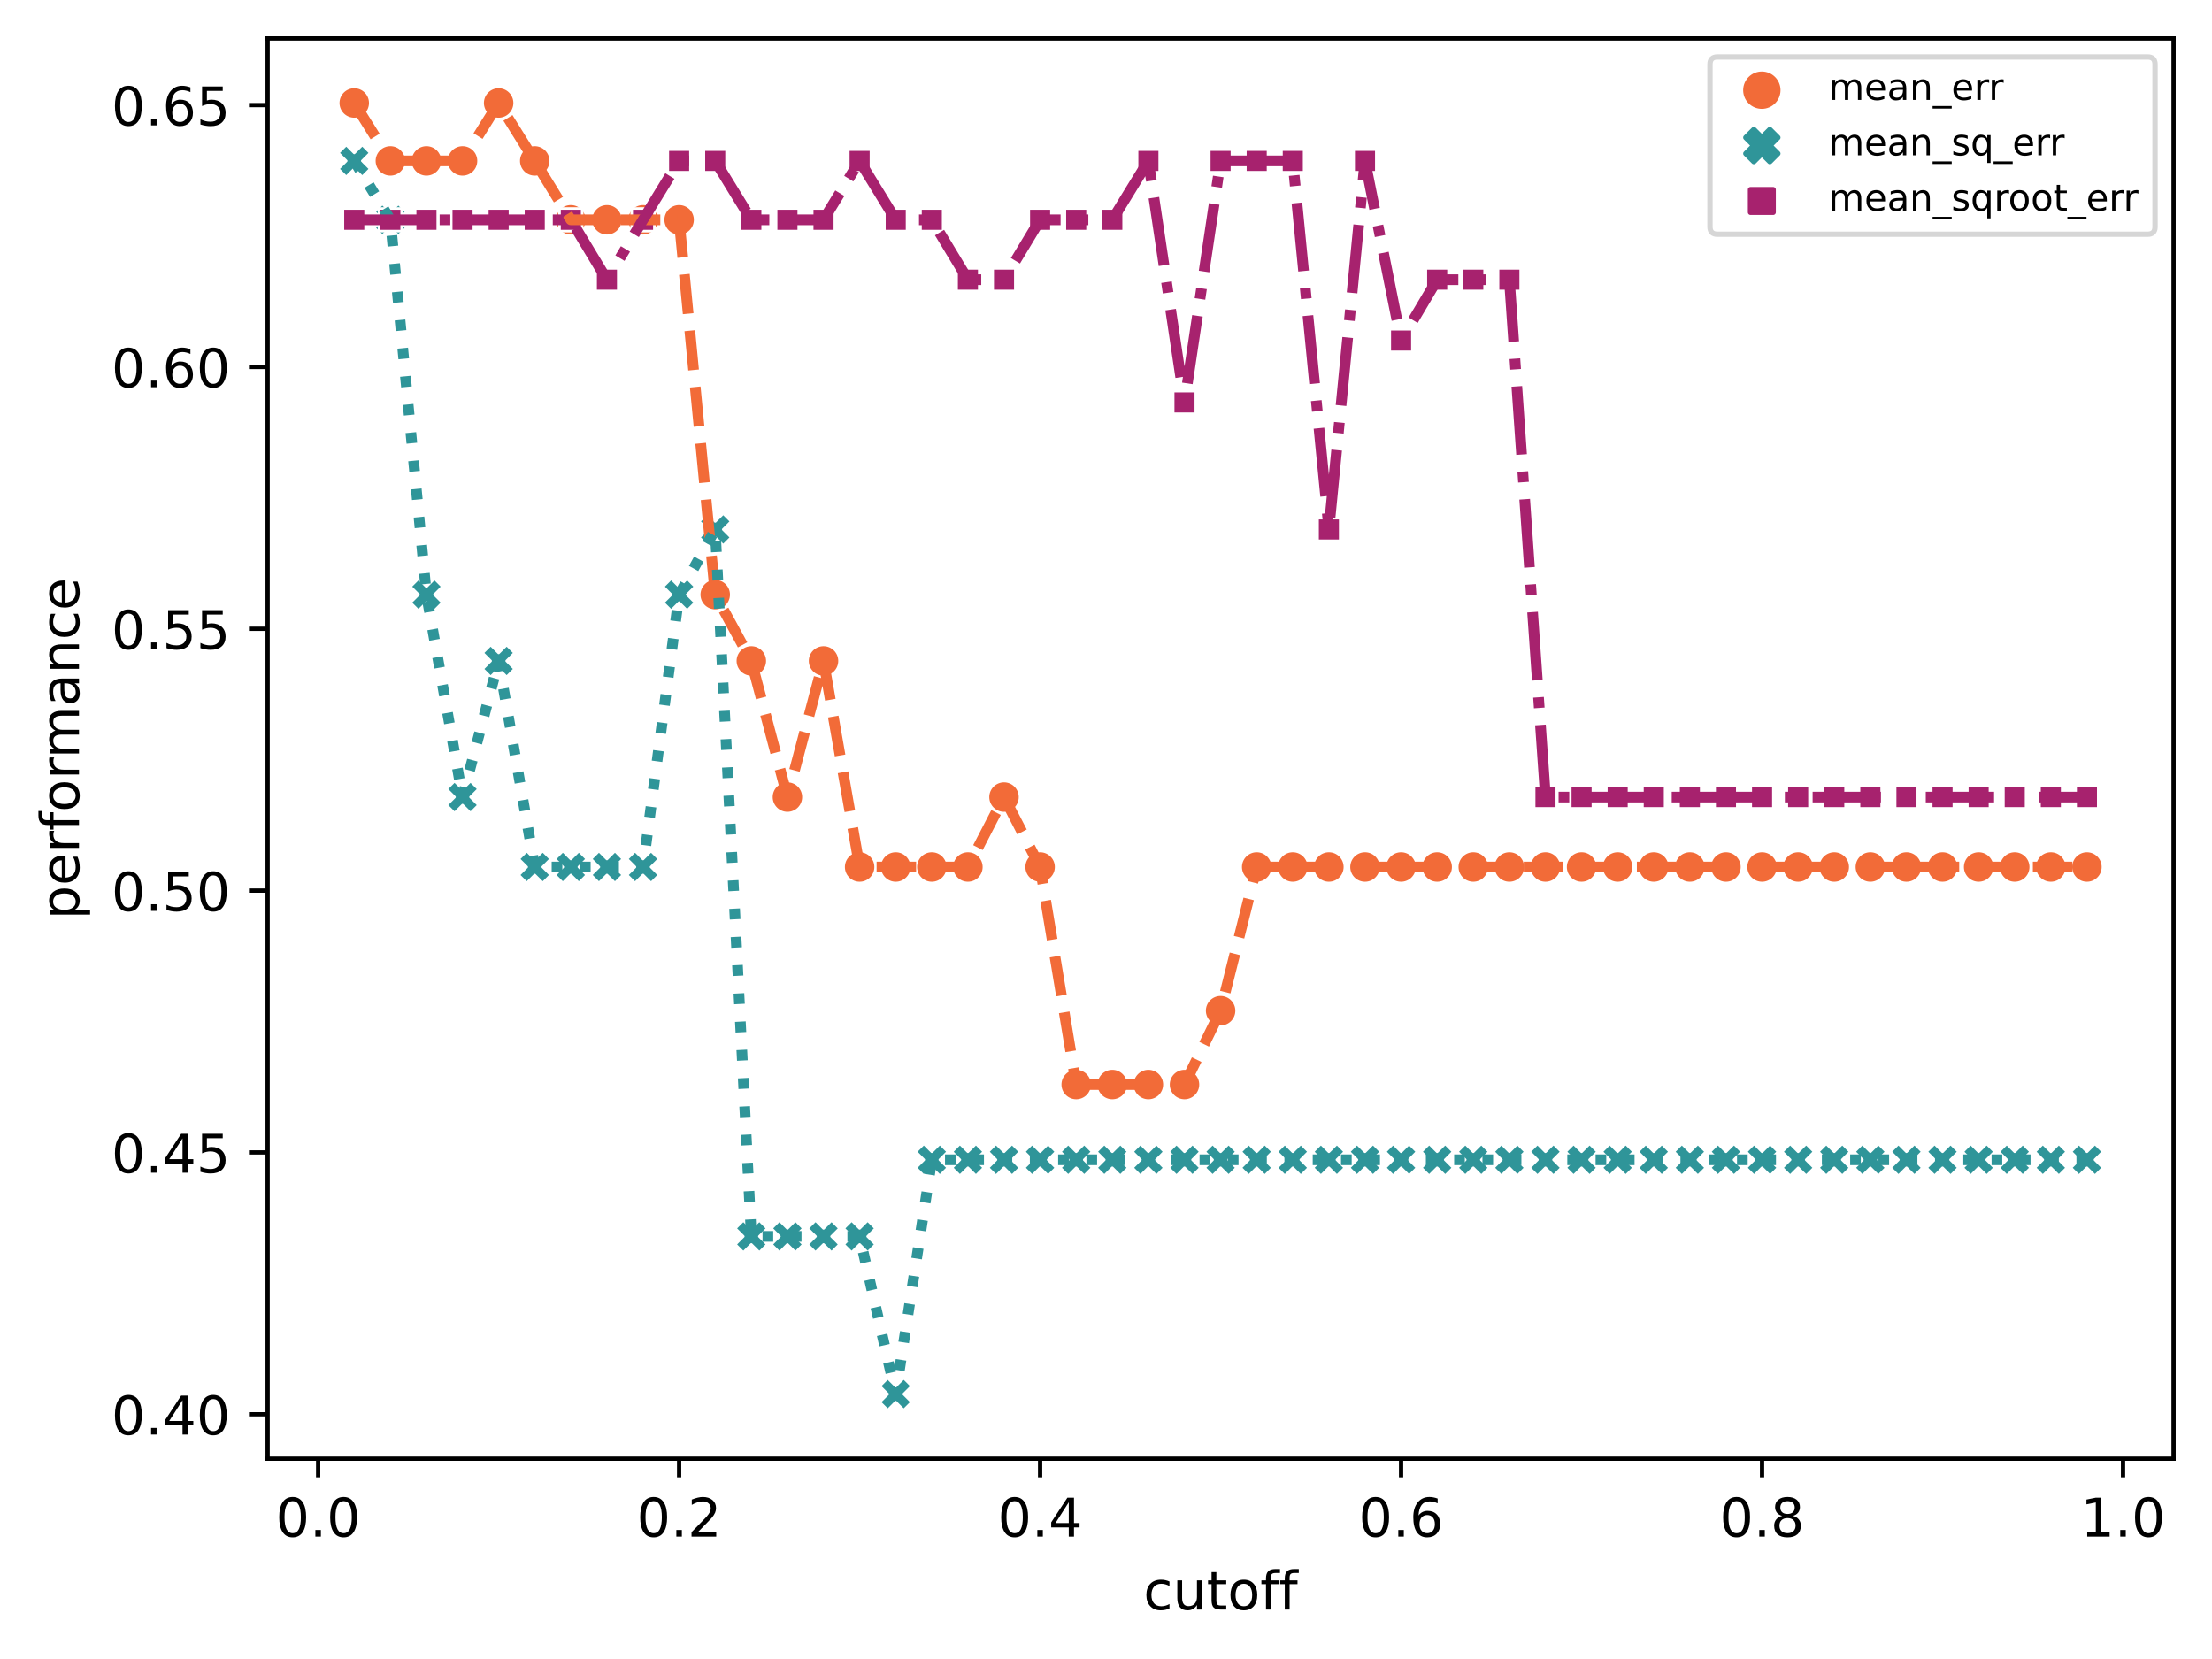 <?xml version="1.0" encoding="utf-8" standalone="no"?>
<!DOCTYPE svg PUBLIC "-//W3C//DTD SVG 1.1//EN"
  "http://www.w3.org/Graphics/SVG/1.1/DTD/svg11.dtd">
<!-- Created with matplotlib (https://matplotlib.org/) -->
<svg height="310.868pt" version="1.1" viewBox="0 0 414.464 310.868" width="414.464pt" xmlns="http://www.w3.org/2000/svg" xmlns:xlink="http://www.w3.org/1999/xlink">
 <defs>
  <style type="text/css">*{stroke-linecap:butt;stroke-linejoin:round;}</style>
 </defs>
 <g id="figure_1">
  <g id="patch_1">
   <path d="M 0 310.868 
L 414.464 310.868 
L 414.464 0 
L 0 0 
z
" style="fill:#ffffff;"/>
  </g>
  <g id="axes_1">
   <g id="patch_2">
    <path d="M 50.144 273.312 
L 407.264 273.312 
L 407.264 7.2 
L 50.144 7.2 
z
" style="fill:#ffffff;"/>
   </g>
   <g id="PathCollection_1">
    <path clip-path="url(#pb34f3de791)" d="M 66.376 22.296 
C 67.172 22.296 67.935 21.98 68.498 21.417 
C 69.06 20.855 69.376 20.092 69.376 19.296 
C 69.376 18.5 69.06 17.737 68.498 17.175 
C 67.935 16.612 67.172 16.296 66.376 16.296 
C 65.581 16.296 64.818 16.612 64.255 17.175 
C 63.693 17.737 63.376 18.5 63.376 19.296 
C 63.376 20.092 63.693 20.855 64.255 21.417 
C 64.818 21.98 65.581 22.296 66.376 22.296 
z
" style="fill:#f26b38;stroke:#ffffff;stroke-width:0.48;"/>
    <path clip-path="url(#pb34f3de791)" d="M 73.14 33.15 
C 73.936 33.15 74.699 32.834 75.261 32.271 
C 75.824 31.709 76.14 30.946 76.14 30.15 
C 76.14 29.354 75.824 28.591 75.261 28.029 
C 74.699 27.466 73.936 27.15 73.14 27.15 
C 72.345 27.15 71.581 27.466 71.019 28.029 
C 70.456 28.591 70.14 29.354 70.14 30.15 
C 70.14 30.946 70.456 31.709 71.019 32.271 
C 71.581 32.834 72.345 33.15 73.14 33.15 
z
" style="fill:#f26b38;stroke:#ffffff;stroke-width:0.48;"/>
    <path clip-path="url(#pb34f3de791)" d="M 79.904 33.15 
C 80.699 33.15 81.462 32.834 82.025 32.271 
C 82.588 31.709 82.904 30.946 82.904 30.15 
C 82.904 29.354 82.588 28.591 82.025 28.029 
C 81.462 27.466 80.699 27.15 79.904 27.15 
C 79.108 27.15 78.345 27.466 77.782 28.029 
C 77.22 28.591 76.904 29.354 76.904 30.15 
C 76.904 30.946 77.22 31.709 77.782 32.271 
C 78.345 32.834 79.108 33.15 79.904 33.15 
z
" style="fill:#f26b38;stroke:#ffffff;stroke-width:0.48;"/>
    <path clip-path="url(#pb34f3de791)" d="M 86.667 33.15 
C 87.463 33.15 88.226 32.834 88.789 32.271 
C 89.351 31.709 89.667 30.946 89.667 30.15 
C 89.667 29.354 89.351 28.591 88.789 28.029 
C 88.226 27.466 87.463 27.15 86.667 27.15 
C 85.872 27.15 85.109 27.466 84.546 28.029 
C 83.983 28.591 83.667 29.354 83.667 30.15 
C 83.667 30.946 83.983 31.709 84.546 32.271 
C 85.109 32.834 85.872 33.15 86.667 33.15 
z
" style="fill:#f26b38;stroke:#ffffff;stroke-width:0.48;"/>
    <path clip-path="url(#pb34f3de791)" d="M 93.431 22.296 
C 94.227 22.296 94.99 21.98 95.552 21.417 
C 96.115 20.855 96.431 20.092 96.431 19.296 
C 96.431 18.5 96.115 17.737 95.552 17.175 
C 94.99 16.612 94.227 16.296 93.431 16.296 
C 92.635 16.296 91.872 16.612 91.31 17.175 
C 90.747 17.737 90.431 18.5 90.431 19.296 
C 90.431 20.092 90.747 20.855 91.31 21.417 
C 91.872 21.98 92.635 22.296 93.431 22.296 
z
" style="fill:#f26b38;stroke:#ffffff;stroke-width:0.48;"/>
    <path clip-path="url(#pb34f3de791)" d="M 100.195 33.15 
C 100.99 33.15 101.753 32.834 102.316 32.271 
C 102.879 31.709 103.195 30.946 103.195 30.15 
C 103.195 29.354 102.879 28.591 102.316 28.029 
C 101.753 27.466 100.99 27.15 100.195 27.15 
C 99.399 27.15 98.636 27.466 98.073 28.029 
C 97.511 28.591 97.195 29.354 97.195 30.15 
C 97.195 30.946 97.511 31.709 98.073 32.271 
C 98.636 32.834 99.399 33.15 100.195 33.15 
z
" style="fill:#f26b38;stroke:#ffffff;stroke-width:0.48;"/>
    <path clip-path="url(#pb34f3de791)" d="M 106.958 44.183 
C 107.754 44.183 108.517 43.867 109.08 43.305 
C 109.642 42.742 109.958 41.979 109.958 41.183 
C 109.958 40.388 109.642 39.625 109.08 39.062 
C 108.517 38.5 107.754 38.183 106.958 38.183 
C 106.163 38.183 105.4 38.5 104.837 39.062 
C 104.274 39.625 103.958 40.388 103.958 41.183 
C 103.958 41.979 104.274 42.742 104.837 43.305 
C 105.4 43.867 106.163 44.183 106.958 44.183 
z
" style="fill:#f26b38;stroke:#ffffff;stroke-width:0.48;"/>
    <path clip-path="url(#pb34f3de791)" d="M 113.722 44.183 
C 114.518 44.183 115.281 43.867 115.843 43.305 
C 116.406 42.742 116.722 41.979 116.722 41.183 
C 116.722 40.388 116.406 39.625 115.843 39.062 
C 115.281 38.5 114.518 38.183 113.722 38.183 
C 112.926 38.183 112.163 38.5 111.601 39.062 
C 111.038 39.625 110.722 40.388 110.722 41.183 
C 110.722 41.979 111.038 42.742 111.601 43.305 
C 112.163 43.867 112.926 44.183 113.722 44.183 
z
" style="fill:#f26b38;stroke:#ffffff;stroke-width:0.48;"/>
    <path clip-path="url(#pb34f3de791)" d="M 120.486 44.183 
C 121.281 44.183 122.044 43.867 122.607 43.305 
C 123.169 42.742 123.486 41.979 123.486 41.183 
C 123.486 40.388 123.169 39.625 122.607 39.062 
C 122.044 38.5 121.281 38.183 120.486 38.183 
C 119.69 38.183 118.927 38.5 118.364 39.062 
C 117.802 39.625 117.486 40.388 117.486 41.183 
C 117.486 41.979 117.802 42.742 118.364 43.305 
C 118.927 43.867 119.69 44.183 120.486 44.183 
z
" style="fill:#f26b38;stroke:#ffffff;stroke-width:0.48;"/>
    <path clip-path="url(#pb34f3de791)" d="M 127.249 44.183 
C 128.045 44.183 128.808 43.867 129.371 43.305 
C 129.933 42.742 130.249 41.979 130.249 41.183 
C 130.249 40.388 129.933 39.625 129.371 39.062 
C 128.808 38.5 128.045 38.183 127.249 38.183 
C 126.454 38.183 125.69 38.5 125.128 39.062 
C 124.565 39.625 124.249 40.388 124.249 41.183 
C 124.249 41.979 124.565 42.742 125.128 43.305 
C 125.69 43.867 126.454 44.183 127.249 44.183 
z
" style="fill:#f26b38;stroke:#ffffff;stroke-width:0.48;"/>
    <path clip-path="url(#pb34f3de791)" d="M 134.013 114.414 
C 134.808 114.414 135.572 114.098 136.134 113.535 
C 136.697 112.973 137.013 112.209 137.013 111.414 
C 137.013 110.618 136.697 109.855 136.134 109.293 
C 135.572 108.73 134.808 108.414 134.013 108.414 
C 133.217 108.414 132.454 108.73 131.892 109.293 
C 131.329 109.855 131.013 110.618 131.013 111.414 
C 131.013 112.209 131.329 112.973 131.892 113.535 
C 132.454 114.098 133.217 114.414 134.013 114.414 
z
" style="fill:#f26b38;stroke:#ffffff;stroke-width:0.48;"/>
    <path clip-path="url(#pb34f3de791)" d="M 140.776 126.838 
C 141.572 126.838 142.335 126.522 142.898 125.959 
C 143.46 125.396 143.776 124.633 143.776 123.838 
C 143.776 123.042 143.46 122.279 142.898 121.716 
C 142.335 121.154 141.572 120.838 140.776 120.838 
C 139.981 120.838 139.218 121.154 138.655 121.716 
C 138.093 122.279 137.776 123.042 137.776 123.838 
C 137.776 124.633 138.093 125.396 138.655 125.959 
C 139.218 126.522 139.981 126.838 140.776 126.838 
z
" style="fill:#f26b38;stroke:#ffffff;stroke-width:0.48;"/>
    <path clip-path="url(#pb34f3de791)" d="M 147.54 152.351 
C 148.336 152.351 149.099 152.035 149.661 151.472 
C 150.224 150.909 150.54 150.146 150.54 149.351 
C 150.54 148.555 150.224 147.792 149.661 147.229 
C 149.099 146.667 148.336 146.351 147.54 146.351 
C 146.745 146.351 145.981 146.667 145.419 147.229 
C 144.856 147.792 144.54 148.555 144.54 149.351 
C 144.54 150.146 144.856 150.909 145.419 151.472 
C 145.981 152.035 146.745 152.351 147.54 152.351 
z
" style="fill:#f26b38;stroke:#ffffff;stroke-width:0.48;"/>
    <path clip-path="url(#pb34f3de791)" d="M 154.304 126.838 
C 155.099 126.838 155.862 126.522 156.425 125.959 
C 156.988 125.396 157.304 124.633 157.304 123.838 
C 157.304 123.042 156.988 122.279 156.425 121.716 
C 155.862 121.154 155.099 120.838 154.304 120.838 
C 153.508 120.838 152.745 121.154 152.182 121.716 
C 151.62 122.279 151.304 123.042 151.304 123.838 
C 151.304 124.633 151.62 125.396 152.182 125.959 
C 152.745 126.522 153.508 126.838 154.304 126.838 
z
" style="fill:#f26b38;stroke:#ffffff;stroke-width:0.48;"/>
    <path clip-path="url(#pb34f3de791)" d="M 161.067 165.452 
C 161.863 165.452 162.626 165.136 163.189 164.573 
C 163.751 164.011 164.067 163.248 164.067 162.452 
C 164.067 161.656 163.751 160.893 163.189 160.331 
C 162.626 159.768 161.863 159.452 161.067 159.452 
C 160.272 159.452 159.509 159.768 158.946 160.331 
C 158.383 160.893 158.067 161.656 158.067 162.452 
C 158.067 163.248 158.383 164.011 158.946 164.573 
C 159.509 165.136 160.272 165.452 161.067 165.452 
z
" style="fill:#f26b38;stroke:#ffffff;stroke-width:0.48;"/>
    <path clip-path="url(#pb34f3de791)" d="M 167.831 165.452 
C 168.627 165.452 169.39 165.136 169.952 164.573 
C 170.515 164.011 170.831 163.248 170.831 162.452 
C 170.831 161.656 170.515 160.893 169.952 160.331 
C 169.39 159.768 168.627 159.452 167.831 159.452 
C 167.035 159.452 166.272 159.768 165.71 160.331 
C 165.147 160.893 164.831 161.656 164.831 162.452 
C 164.831 163.248 165.147 164.011 165.71 164.573 
C 166.272 165.136 167.035 165.452 167.831 165.452 
z
" style="fill:#f26b38;stroke:#ffffff;stroke-width:0.48;"/>
    <path clip-path="url(#pb34f3de791)" d="M 174.595 165.452 
C 175.39 165.452 176.153 165.136 176.716 164.573 
C 177.279 164.011 177.595 163.248 177.595 162.452 
C 177.595 161.656 177.279 160.893 176.716 160.331 
C 176.153 159.768 175.39 159.452 174.595 159.452 
C 173.799 159.452 173.036 159.768 172.473 160.331 
C 171.911 160.893 171.595 161.656 171.595 162.452 
C 171.595 163.248 171.911 164.011 172.473 164.573 
C 173.036 165.136 173.799 165.452 174.595 165.452 
z
" style="fill:#f26b38;stroke:#ffffff;stroke-width:0.48;"/>
    <path clip-path="url(#pb34f3de791)" d="M 181.358 165.452 
C 182.154 165.452 182.917 165.136 183.48 164.573 
C 184.042 164.011 184.358 163.248 184.358 162.452 
C 184.358 161.656 184.042 160.893 183.48 160.331 
C 182.917 159.768 182.154 159.452 181.358 159.452 
C 180.563 159.452 179.8 159.768 179.237 160.331 
C 178.674 160.893 178.358 161.656 178.358 162.452 
C 178.358 163.248 178.674 164.011 179.237 164.573 
C 179.8 165.136 180.563 165.452 181.358 165.452 
z
" style="fill:#f26b38;stroke:#ffffff;stroke-width:0.48;"/>
    <path clip-path="url(#pb34f3de791)" d="M 188.122 152.351 
C 188.918 152.351 189.681 152.035 190.243 151.472 
C 190.806 150.909 191.122 150.146 191.122 149.351 
C 191.122 148.555 190.806 147.792 190.243 147.229 
C 189.681 146.667 188.918 146.351 188.122 146.351 
C 187.326 146.351 186.563 146.667 186.001 147.229 
C 185.438 147.792 185.122 148.555 185.122 149.351 
C 185.122 150.146 185.438 150.909 186.001 151.472 
C 186.563 152.035 187.326 152.351 188.122 152.351 
z
" style="fill:#f26b38;stroke:#ffffff;stroke-width:0.48;"/>
    <path clip-path="url(#pb34f3de791)" d="M 194.886 165.452 
C 195.681 165.452 196.444 165.136 197.007 164.573 
C 197.569 164.011 197.886 163.248 197.886 162.452 
C 197.886 161.656 197.569 160.893 197.007 160.331 
C 196.444 159.768 195.681 159.452 194.886 159.452 
C 194.09 159.452 193.327 159.768 192.764 160.331 
C 192.202 160.893 191.886 161.656 191.886 162.452 
C 191.886 163.248 192.202 164.011 192.764 164.573 
C 193.327 165.136 194.09 165.452 194.886 165.452 
z
" style="fill:#f26b38;stroke:#ffffff;stroke-width:0.48;"/>
    <path clip-path="url(#pb34f3de791)" d="M 201.649 206.212 
C 202.445 206.212 203.208 205.896 203.771 205.333 
C 204.333 204.771 204.649 204.007 204.649 203.212 
C 204.649 202.416 204.333 201.653 203.771 201.09 
C 203.208 200.528 202.445 200.212 201.649 200.212 
C 200.854 200.212 200.09 200.528 199.528 201.09 
C 198.965 201.653 198.649 202.416 198.649 203.212 
C 198.649 204.007 198.965 204.771 199.528 205.333 
C 200.09 205.896 200.854 206.212 201.649 206.212 
z
" style="fill:#f26b38;stroke:#ffffff;stroke-width:0.48;"/>
    <path clip-path="url(#pb34f3de791)" d="M 208.413 206.212 
C 209.208 206.212 209.972 205.896 210.534 205.333 
C 211.097 204.771 211.413 204.007 211.413 203.212 
C 211.413 202.416 211.097 201.653 210.534 201.09 
C 209.972 200.528 209.208 200.212 208.413 200.212 
C 207.617 200.212 206.854 200.528 206.292 201.09 
C 205.729 201.653 205.413 202.416 205.413 203.212 
C 205.413 204.007 205.729 204.771 206.292 205.333 
C 206.854 205.896 207.617 206.212 208.413 206.212 
z
" style="fill:#f26b38;stroke:#ffffff;stroke-width:0.48;"/>
    <path clip-path="url(#pb34f3de791)" d="M 215.176 206.212 
C 215.972 206.212 216.735 205.896 217.298 205.333 
C 217.86 204.771 218.176 204.007 218.176 203.212 
C 218.176 202.416 217.86 201.653 217.298 201.09 
C 216.735 200.528 215.972 200.212 215.176 200.212 
C 214.381 200.212 213.618 200.528 213.055 201.09 
C 212.493 201.653 212.176 202.416 212.176 203.212 
C 212.176 204.007 212.493 204.771 213.055 205.333 
C 213.618 205.896 214.381 206.212 215.176 206.212 
z
" style="fill:#f26b38;stroke:#ffffff;stroke-width:0.48;"/>
    <path clip-path="url(#pb34f3de791)" d="M 221.94 206.212 
C 222.736 206.212 223.499 205.896 224.061 205.333 
C 224.624 204.771 224.94 204.007 224.94 203.212 
C 224.94 202.416 224.624 201.653 224.061 201.09 
C 223.499 200.528 222.736 200.212 221.94 200.212 
C 221.145 200.212 220.381 200.528 219.819 201.09 
C 219.256 201.653 218.94 202.416 218.94 203.212 
C 218.94 204.007 219.256 204.771 219.819 205.333 
C 220.381 205.896 221.145 206.212 221.94 206.212 
z
" style="fill:#f26b38;stroke:#ffffff;stroke-width:0.48;"/>
    <path clip-path="url(#pb34f3de791)" d="M 228.704 192.376 
C 229.499 192.376 230.262 192.06 230.825 191.497 
C 231.388 190.935 231.704 190.172 231.704 189.376 
C 231.704 188.58 231.388 187.817 230.825 187.255 
C 230.262 186.692 229.499 186.376 228.704 186.376 
C 227.908 186.376 227.145 186.692 226.582 187.255 
C 226.02 187.817 225.704 188.58 225.704 189.376 
C 225.704 190.172 226.02 190.935 226.582 191.497 
C 227.145 192.06 227.908 192.376 228.704 192.376 
z
" style="fill:#f26b38;stroke:#ffffff;stroke-width:0.48;"/>
    <path clip-path="url(#pb34f3de791)" d="M 235.467 165.452 
C 236.263 165.452 237.026 165.136 237.589 164.573 
C 238.151 164.011 238.467 163.248 238.467 162.452 
C 238.467 161.656 238.151 160.893 237.589 160.331 
C 237.026 159.768 236.263 159.452 235.467 159.452 
C 234.672 159.452 233.909 159.768 233.346 160.331 
C 232.783 160.893 232.467 161.656 232.467 162.452 
C 232.467 163.248 232.783 164.011 233.346 164.573 
C 233.909 165.136 234.672 165.452 235.467 165.452 
z
" style="fill:#f26b38;stroke:#ffffff;stroke-width:0.48;"/>
    <path clip-path="url(#pb34f3de791)" d="M 242.231 165.452 
C 243.027 165.452 243.79 165.136 244.352 164.573 
C 244.915 164.011 245.231 163.248 245.231 162.452 
C 245.231 161.656 244.915 160.893 244.352 160.331 
C 243.79 159.768 243.027 159.452 242.231 159.452 
C 241.435 159.452 240.672 159.768 240.11 160.331 
C 239.547 160.893 239.231 161.656 239.231 162.452 
C 239.231 163.248 239.547 164.011 240.11 164.573 
C 240.672 165.136 241.435 165.452 242.231 165.452 
z
" style="fill:#f26b38;stroke:#ffffff;stroke-width:0.48;"/>
    <path clip-path="url(#pb34f3de791)" d="M 248.995 165.452 
C 249.79 165.452 250.553 165.136 251.116 164.573 
C 251.679 164.011 251.995 163.248 251.995 162.452 
C 251.995 161.656 251.679 160.893 251.116 160.331 
C 250.553 159.768 249.79 159.452 248.995 159.452 
C 248.199 159.452 247.436 159.768 246.873 160.331 
C 246.311 160.893 245.995 161.656 245.995 162.452 
C 245.995 163.248 246.311 164.011 246.873 164.573 
C 247.436 165.136 248.199 165.452 248.995 165.452 
z
" style="fill:#f26b38;stroke:#ffffff;stroke-width:0.48;"/>
    <path clip-path="url(#pb34f3de791)" d="M 255.758 165.452 
C 256.554 165.452 257.317 165.136 257.88 164.573 
C 258.442 164.011 258.758 163.248 258.758 162.452 
C 258.758 161.656 258.442 160.893 257.88 160.331 
C 257.317 159.768 256.554 159.452 255.758 159.452 
C 254.963 159.452 254.2 159.768 253.637 160.331 
C 253.074 160.893 252.758 161.656 252.758 162.452 
C 252.758 163.248 253.074 164.011 253.637 164.573 
C 254.2 165.136 254.963 165.452 255.758 165.452 
z
" style="fill:#f26b38;stroke:#ffffff;stroke-width:0.48;"/>
    <path clip-path="url(#pb34f3de791)" d="M 262.522 165.452 
C 263.318 165.452 264.081 165.136 264.643 164.573 
C 265.206 164.011 265.522 163.248 265.522 162.452 
C 265.522 161.656 265.206 160.893 264.643 160.331 
C 264.081 159.768 263.318 159.452 262.522 159.452 
C 261.726 159.452 260.963 159.768 260.401 160.331 
C 259.838 160.893 259.522 161.656 259.522 162.452 
C 259.522 163.248 259.838 164.011 260.401 164.573 
C 260.963 165.136 261.726 165.452 262.522 165.452 
z
" style="fill:#f26b38;stroke:#ffffff;stroke-width:0.48;"/>
    <path clip-path="url(#pb34f3de791)" d="M 269.286 165.452 
C 270.081 165.452 270.844 165.136 271.407 164.573 
C 271.969 164.011 272.286 163.248 272.286 162.452 
C 272.286 161.656 271.969 160.893 271.407 160.331 
C 270.844 159.768 270.081 159.452 269.286 159.452 
C 268.49 159.452 267.727 159.768 267.164 160.331 
C 266.602 160.893 266.286 161.656 266.286 162.452 
C 266.286 163.248 266.602 164.011 267.164 164.573 
C 267.727 165.136 268.49 165.452 269.286 165.452 
z
" style="fill:#f26b38;stroke:#ffffff;stroke-width:0.48;"/>
    <path clip-path="url(#pb34f3de791)" d="M 276.049 165.452 
C 276.845 165.452 277.608 165.136 278.171 164.573 
C 278.733 164.011 279.049 163.248 279.049 162.452 
C 279.049 161.656 278.733 160.893 278.171 160.331 
C 277.608 159.768 276.845 159.452 276.049 159.452 
C 275.254 159.452 274.49 159.768 273.928 160.331 
C 273.365 160.893 273.049 161.656 273.049 162.452 
C 273.049 163.248 273.365 164.011 273.928 164.573 
C 274.49 165.136 275.254 165.452 276.049 165.452 
z
" style="fill:#f26b38;stroke:#ffffff;stroke-width:0.48;"/>
    <path clip-path="url(#pb34f3de791)" d="M 282.813 165.452 
C 283.608 165.452 284.372 165.136 284.934 164.573 
C 285.497 164.011 285.813 163.248 285.813 162.452 
C 285.813 161.656 285.497 160.893 284.934 160.331 
C 284.372 159.768 283.608 159.452 282.813 159.452 
C 282.017 159.452 281.254 159.768 280.692 160.331 
C 280.129 160.893 279.813 161.656 279.813 162.452 
C 279.813 163.248 280.129 164.011 280.692 164.573 
C 281.254 165.136 282.017 165.452 282.813 165.452 
z
" style="fill:#f26b38;stroke:#ffffff;stroke-width:0.48;"/>
    <path clip-path="url(#pb34f3de791)" d="M 289.576 165.452 
C 290.372 165.452 291.135 165.136 291.698 164.573 
C 292.26 164.011 292.576 163.248 292.576 162.452 
C 292.576 161.656 292.26 160.893 291.698 160.331 
C 291.135 159.768 290.372 159.452 289.576 159.452 
C 288.781 159.452 288.018 159.768 287.455 160.331 
C 286.893 160.893 286.576 161.656 286.576 162.452 
C 286.576 163.248 286.893 164.011 287.455 164.573 
C 288.018 165.136 288.781 165.452 289.576 165.452 
z
" style="fill:#f26b38;stroke:#ffffff;stroke-width:0.48;"/>
    <path clip-path="url(#pb34f3de791)" d="M 296.34 165.452 
C 297.136 165.452 297.899 165.136 298.461 164.573 
C 299.024 164.011 299.34 163.248 299.34 162.452 
C 299.34 161.656 299.024 160.893 298.461 160.331 
C 297.899 159.768 297.136 159.452 296.34 159.452 
C 295.545 159.452 294.781 159.768 294.219 160.331 
C 293.656 160.893 293.34 161.656 293.34 162.452 
C 293.34 163.248 293.656 164.011 294.219 164.573 
C 294.781 165.136 295.545 165.452 296.34 165.452 
z
" style="fill:#f26b38;stroke:#ffffff;stroke-width:0.48;"/>
    <path clip-path="url(#pb34f3de791)" d="M 303.104 165.452 
C 303.899 165.452 304.662 165.136 305.225 164.573 
C 305.788 164.011 306.104 163.248 306.104 162.452 
C 306.104 161.656 305.788 160.893 305.225 160.331 
C 304.662 159.768 303.899 159.452 303.104 159.452 
C 302.308 159.452 301.545 159.768 300.982 160.331 
C 300.42 160.893 300.104 161.656 300.104 162.452 
C 300.104 163.248 300.42 164.011 300.982 164.573 
C 301.545 165.136 302.308 165.452 303.104 165.452 
z
" style="fill:#f26b38;stroke:#ffffff;stroke-width:0.48;"/>
    <path clip-path="url(#pb34f3de791)" d="M 309.867 165.452 
C 310.663 165.452 311.426 165.136 311.989 164.573 
C 312.551 164.011 312.867 163.248 312.867 162.452 
C 312.867 161.656 312.551 160.893 311.989 160.331 
C 311.426 159.768 310.663 159.452 309.867 159.452 
C 309.072 159.452 308.309 159.768 307.746 160.331 
C 307.183 160.893 306.867 161.656 306.867 162.452 
C 306.867 163.248 307.183 164.011 307.746 164.573 
C 308.309 165.136 309.072 165.452 309.867 165.452 
z
" style="fill:#f26b38;stroke:#ffffff;stroke-width:0.48;"/>
    <path clip-path="url(#pb34f3de791)" d="M 316.631 165.452 
C 317.427 165.452 318.19 165.136 318.752 164.573 
C 319.315 164.011 319.631 163.248 319.631 162.452 
C 319.631 161.656 319.315 160.893 318.752 160.331 
C 318.19 159.768 317.427 159.452 316.631 159.452 
C 315.835 159.452 315.072 159.768 314.51 160.331 
C 313.947 160.893 313.631 161.656 313.631 162.452 
C 313.631 163.248 313.947 164.011 314.51 164.573 
C 315.072 165.136 315.835 165.452 316.631 165.452 
z
" style="fill:#f26b38;stroke:#ffffff;stroke-width:0.48;"/>
    <path clip-path="url(#pb34f3de791)" d="M 323.395 165.452 
C 324.19 165.452 324.953 165.136 325.516 164.573 
C 326.079 164.011 326.395 163.248 326.395 162.452 
C 326.395 161.656 326.079 160.893 325.516 160.331 
C 324.953 159.768 324.19 159.452 323.395 159.452 
C 322.599 159.452 321.836 159.768 321.273 160.331 
C 320.711 160.893 320.395 161.656 320.395 162.452 
C 320.395 163.248 320.711 164.011 321.273 164.573 
C 321.836 165.136 322.599 165.452 323.395 165.452 
z
" style="fill:#f26b38;stroke:#ffffff;stroke-width:0.48;"/>
    <path clip-path="url(#pb34f3de791)" d="M 330.158 165.452 
C 330.954 165.452 331.717 165.136 332.28 164.573 
C 332.842 164.011 333.158 163.248 333.158 162.452 
C 333.158 161.656 332.842 160.893 332.28 160.331 
C 331.717 159.768 330.954 159.452 330.158 159.452 
C 329.363 159.452 328.6 159.768 328.037 160.331 
C 327.474 160.893 327.158 161.656 327.158 162.452 
C 327.158 163.248 327.474 164.011 328.037 164.573 
C 328.6 165.136 329.363 165.452 330.158 165.452 
z
" style="fill:#f26b38;stroke:#ffffff;stroke-width:0.48;"/>
    <path clip-path="url(#pb34f3de791)" d="M 336.922 165.452 
C 337.718 165.452 338.481 165.136 339.043 164.573 
C 339.606 164.011 339.922 163.248 339.922 162.452 
C 339.922 161.656 339.606 160.893 339.043 160.331 
C 338.481 159.768 337.718 159.452 336.922 159.452 
C 336.126 159.452 335.363 159.768 334.801 160.331 
C 334.238 160.893 333.922 161.656 333.922 162.452 
C 333.922 163.248 334.238 164.011 334.801 164.573 
C 335.363 165.136 336.126 165.452 336.922 165.452 
z
" style="fill:#f26b38;stroke:#ffffff;stroke-width:0.48;"/>
    <path clip-path="url(#pb34f3de791)" d="M 343.686 165.452 
C 344.481 165.452 345.244 165.136 345.807 164.573 
C 346.369 164.011 346.686 163.248 346.686 162.452 
C 346.686 161.656 346.369 160.893 345.807 160.331 
C 345.244 159.768 344.481 159.452 343.686 159.452 
C 342.89 159.452 342.127 159.768 341.564 160.331 
C 341.002 160.893 340.686 161.656 340.686 162.452 
C 340.686 163.248 341.002 164.011 341.564 164.573 
C 342.127 165.136 342.89 165.452 343.686 165.452 
z
" style="fill:#f26b38;stroke:#ffffff;stroke-width:0.48;"/>
    <path clip-path="url(#pb34f3de791)" d="M 350.449 165.452 
C 351.245 165.452 352.008 165.136 352.571 164.573 
C 353.133 164.011 353.449 163.248 353.449 162.452 
C 353.449 161.656 353.133 160.893 352.571 160.331 
C 352.008 159.768 351.245 159.452 350.449 159.452 
C 349.654 159.452 348.89 159.768 348.328 160.331 
C 347.765 160.893 347.449 161.656 347.449 162.452 
C 347.449 163.248 347.765 164.011 348.328 164.573 
C 348.89 165.136 349.654 165.452 350.449 165.452 
z
" style="fill:#f26b38;stroke:#ffffff;stroke-width:0.48;"/>
    <path clip-path="url(#pb34f3de791)" d="M 357.213 165.452 
C 358.008 165.452 358.772 165.136 359.334 164.573 
C 359.897 164.011 360.213 163.248 360.213 162.452 
C 360.213 161.656 359.897 160.893 359.334 160.331 
C 358.772 159.768 358.008 159.452 357.213 159.452 
C 356.417 159.452 355.654 159.768 355.092 160.331 
C 354.529 160.893 354.213 161.656 354.213 162.452 
C 354.213 163.248 354.529 164.011 355.092 164.573 
C 355.654 165.136 356.417 165.452 357.213 165.452 
z
" style="fill:#f26b38;stroke:#ffffff;stroke-width:0.48;"/>
    <path clip-path="url(#pb34f3de791)" d="M 363.976 165.452 
C 364.772 165.452 365.535 165.136 366.098 164.573 
C 366.66 164.011 366.976 163.248 366.976 162.452 
C 366.976 161.656 366.66 160.893 366.098 160.331 
C 365.535 159.768 364.772 159.452 363.976 159.452 
C 363.181 159.452 362.418 159.768 361.855 160.331 
C 361.293 160.893 360.976 161.656 360.976 162.452 
C 360.976 163.248 361.293 164.011 361.855 164.573 
C 362.418 165.136 363.181 165.452 363.976 165.452 
z
" style="fill:#f26b38;stroke:#ffffff;stroke-width:0.48;"/>
    <path clip-path="url(#pb34f3de791)" d="M 370.74 165.452 
C 371.536 165.452 372.299 165.136 372.861 164.573 
C 373.424 164.011 373.74 163.248 373.74 162.452 
C 373.74 161.656 373.424 160.893 372.861 160.331 
C 372.299 159.768 371.536 159.452 370.74 159.452 
C 369.945 159.452 369.181 159.768 368.619 160.331 
C 368.056 160.893 367.74 161.656 367.74 162.452 
C 367.74 163.248 368.056 164.011 368.619 164.573 
C 369.181 165.136 369.945 165.452 370.74 165.452 
z
" style="fill:#f26b38;stroke:#ffffff;stroke-width:0.48;"/>
    <path clip-path="url(#pb34f3de791)" d="M 377.504 165.452 
C 378.299 165.452 379.062 165.136 379.625 164.573 
C 380.188 164.011 380.504 163.248 380.504 162.452 
C 380.504 161.656 380.188 160.893 379.625 160.331 
C 379.062 159.768 378.299 159.452 377.504 159.452 
C 376.708 159.452 375.945 159.768 375.382 160.331 
C 374.82 160.893 374.504 161.656 374.504 162.452 
C 374.504 163.248 374.82 164.011 375.382 164.573 
C 375.945 165.136 376.708 165.452 377.504 165.452 
z
" style="fill:#f26b38;stroke:#ffffff;stroke-width:0.48;"/>
    <path clip-path="url(#pb34f3de791)" d="M 384.267 165.452 
C 385.063 165.452 385.826 165.136 386.389 164.573 
C 386.951 164.011 387.267 163.248 387.267 162.452 
C 387.267 161.656 386.951 160.893 386.389 160.331 
C 385.826 159.768 385.063 159.452 384.267 159.452 
C 383.472 159.452 382.709 159.768 382.146 160.331 
C 381.583 160.893 381.267 161.656 381.267 162.452 
C 381.267 163.248 381.583 164.011 382.146 164.573 
C 382.709 165.136 383.472 165.452 384.267 165.452 
z
" style="fill:#f26b38;stroke:#ffffff;stroke-width:0.48;"/>
    <path clip-path="url(#pb34f3de791)" d="M 391.031 165.452 
C 391.827 165.452 392.59 165.136 393.152 164.573 
C 393.715 164.011 394.031 163.248 394.031 162.452 
C 394.031 161.656 393.715 160.893 393.152 160.331 
C 392.59 159.768 391.827 159.452 391.031 159.452 
C 390.235 159.452 389.472 159.768 388.91 160.331 
C 388.347 160.893 388.031 161.656 388.031 162.452 
C 388.031 163.248 388.347 164.011 388.91 164.573 
C 389.472 165.136 390.235 165.452 391.031 165.452 
z
" style="fill:#f26b38;stroke:#ffffff;stroke-width:0.48;"/>
    <path clip-path="url(#pb34f3de791)" d="M 64.876 33.15 
L 66.376 31.65 
L 67.876 33.15 
L 69.376 31.65 
L 67.876 30.15 
L 69.376 28.65 
L 67.876 27.15 
L 66.376 28.65 
L 64.876 27.15 
L 63.376 28.65 
L 64.876 30.15 
L 63.376 31.65 
z
" style="fill:#2f9599;stroke:#ffffff;stroke-width:0.48;"/>
    <path clip-path="url(#pb34f3de791)" d="M 71.64 44.183 
L 73.14 42.683 
L 74.64 44.183 
L 76.14 42.683 
L 74.64 41.183 
L 76.14 39.683 
L 74.64 38.183 
L 73.14 39.683 
L 71.64 38.183 
L 70.14 39.683 
L 71.64 41.183 
L 70.14 42.683 
z
" style="fill:#2f9599;stroke:#ffffff;stroke-width:0.48;"/>
    <path clip-path="url(#pb34f3de791)" d="M 78.404 114.414 
L 79.904 112.914 
L 81.404 114.414 
L 82.904 112.914 
L 81.404 111.414 
L 82.904 109.914 
L 81.404 108.414 
L 79.904 109.914 
L 78.404 108.414 
L 76.904 109.914 
L 78.404 111.414 
L 76.904 112.914 
z
" style="fill:#2f9599;stroke:#ffffff;stroke-width:0.48;"/>
    <path clip-path="url(#pb34f3de791)" d="M 85.167 152.351 
L 86.667 150.851 
L 88.167 152.351 
L 89.667 150.851 
L 88.167 149.351 
L 89.667 147.851 
L 88.167 146.351 
L 86.667 147.851 
L 85.167 146.351 
L 83.667 147.851 
L 85.167 149.351 
L 83.667 150.851 
z
" style="fill:#2f9599;stroke:#ffffff;stroke-width:0.48;"/>
    <path clip-path="url(#pb34f3de791)" d="M 91.931 126.838 
L 93.431 125.338 
L 94.931 126.838 
L 96.431 125.338 
L 94.931 123.838 
L 96.431 122.338 
L 94.931 120.838 
L 93.431 122.338 
L 91.931 120.838 
L 90.431 122.338 
L 91.931 123.838 
L 90.431 125.338 
z
" style="fill:#2f9599;stroke:#ffffff;stroke-width:0.48;"/>
    <path clip-path="url(#pb34f3de791)" d="M 98.695 165.452 
L 100.195 163.952 
L 101.695 165.452 
L 103.195 163.952 
L 101.695 162.452 
L 103.195 160.952 
L 101.695 159.452 
L 100.195 160.952 
L 98.695 159.452 
L 97.195 160.952 
L 98.695 162.452 
L 97.195 163.952 
z
" style="fill:#2f9599;stroke:#ffffff;stroke-width:0.48;"/>
    <path clip-path="url(#pb34f3de791)" d="M 105.458 165.452 
L 106.958 163.952 
L 108.458 165.452 
L 109.958 163.952 
L 108.458 162.452 
L 109.958 160.952 
L 108.458 159.452 
L 106.958 160.952 
L 105.458 159.452 
L 103.958 160.952 
L 105.458 162.452 
L 103.958 163.952 
z
" style="fill:#2f9599;stroke:#ffffff;stroke-width:0.48;"/>
    <path clip-path="url(#pb34f3de791)" d="M 112.222 165.452 
L 113.722 163.952 
L 115.222 165.452 
L 116.722 163.952 
L 115.222 162.452 
L 116.722 160.952 
L 115.222 159.452 
L 113.722 160.952 
L 112.222 159.452 
L 110.722 160.952 
L 112.222 162.452 
L 110.722 163.952 
z
" style="fill:#2f9599;stroke:#ffffff;stroke-width:0.48;"/>
    <path clip-path="url(#pb34f3de791)" d="M 118.986 165.452 
L 120.486 163.952 
L 121.986 165.452 
L 123.486 163.952 
L 121.986 162.452 
L 123.486 160.952 
L 121.986 159.452 
L 120.486 160.952 
L 118.986 159.452 
L 117.486 160.952 
L 118.986 162.452 
L 117.486 163.952 
z
" style="fill:#2f9599;stroke:#ffffff;stroke-width:0.48;"/>
    <path clip-path="url(#pb34f3de791)" d="M 125.749 114.414 
L 127.249 112.914 
L 128.749 114.414 
L 130.249 112.914 
L 128.749 111.414 
L 130.249 109.914 
L 128.749 108.414 
L 127.249 109.914 
L 125.749 108.414 
L 124.249 109.914 
L 125.749 111.414 
L 124.249 112.914 
z
" style="fill:#2f9599;stroke:#ffffff;stroke-width:0.48;"/>
    <path clip-path="url(#pb34f3de791)" d="M 132.513 102.204 
L 134.013 100.704 
L 135.513 102.204 
L 137.013 100.704 
L 135.513 99.204 
L 137.013 97.704 
L 135.513 96.204 
L 134.013 97.704 
L 132.513 96.204 
L 131.013 97.704 
L 132.513 99.204 
L 131.013 100.704 
z
" style="fill:#2f9599;stroke:#ffffff;stroke-width:0.48;"/>
    <path clip-path="url(#pb34f3de791)" d="M 139.276 234.667 
L 140.776 233.167 
L 142.276 234.667 
L 143.776 233.167 
L 142.276 231.667 
L 143.776 230.167 
L 142.276 228.667 
L 140.776 230.167 
L 139.276 228.667 
L 137.776 230.167 
L 139.276 231.667 
L 137.776 233.167 
z
" style="fill:#2f9599;stroke:#ffffff;stroke-width:0.48;"/>
    <path clip-path="url(#pb34f3de791)" d="M 146.04 234.667 
L 147.54 233.167 
L 149.04 234.667 
L 150.54 233.167 
L 149.04 231.667 
L 150.54 230.167 
L 149.04 228.667 
L 147.54 230.167 
L 146.04 228.667 
L 144.54 230.167 
L 146.04 231.667 
L 144.54 233.167 
z
" style="fill:#2f9599;stroke:#ffffff;stroke-width:0.48;"/>
    <path clip-path="url(#pb34f3de791)" d="M 152.804 234.667 
L 154.304 233.167 
L 155.804 234.667 
L 157.304 233.167 
L 155.804 231.667 
L 157.304 230.167 
L 155.804 228.667 
L 154.304 230.167 
L 152.804 228.667 
L 151.304 230.167 
L 152.804 231.667 
L 151.304 233.167 
z
" style="fill:#2f9599;stroke:#ffffff;stroke-width:0.48;"/>
    <path clip-path="url(#pb34f3de791)" d="M 159.567 234.667 
L 161.067 233.167 
L 162.567 234.667 
L 164.067 233.167 
L 162.567 231.667 
L 164.067 230.167 
L 162.567 228.667 
L 161.067 230.167 
L 159.567 228.667 
L 158.067 230.167 
L 159.567 231.667 
L 158.067 233.167 
z
" style="fill:#2f9599;stroke:#ffffff;stroke-width:0.48;"/>
    <path clip-path="url(#pb34f3de791)" d="M 166.331 264.216 
L 167.831 262.716 
L 169.331 264.216 
L 170.831 262.716 
L 169.331 261.216 
L 170.831 259.716 
L 169.331 258.216 
L 167.831 259.716 
L 166.331 258.216 
L 164.831 259.716 
L 166.331 261.216 
L 164.831 262.716 
z
" style="fill:#2f9599;stroke:#ffffff;stroke-width:0.48;"/>
    <path clip-path="url(#pb34f3de791)" d="M 173.095 220.306 
L 174.595 218.806 
L 176.095 220.306 
L 177.595 218.806 
L 176.095 217.306 
L 177.595 215.806 
L 176.095 214.306 
L 174.595 215.806 
L 173.095 214.306 
L 171.595 215.806 
L 173.095 217.306 
L 171.595 218.806 
z
" style="fill:#2f9599;stroke:#ffffff;stroke-width:0.48;"/>
    <path clip-path="url(#pb34f3de791)" d="M 179.858 220.306 
L 181.358 218.806 
L 182.858 220.306 
L 184.358 218.806 
L 182.858 217.306 
L 184.358 215.806 
L 182.858 214.306 
L 181.358 215.806 
L 179.858 214.306 
L 178.358 215.806 
L 179.858 217.306 
L 178.358 218.806 
z
" style="fill:#2f9599;stroke:#ffffff;stroke-width:0.48;"/>
    <path clip-path="url(#pb34f3de791)" d="M 186.622 220.306 
L 188.122 218.806 
L 189.622 220.306 
L 191.122 218.806 
L 189.622 217.306 
L 191.122 215.806 
L 189.622 214.306 
L 188.122 215.806 
L 186.622 214.306 
L 185.122 215.806 
L 186.622 217.306 
L 185.122 218.806 
z
" style="fill:#2f9599;stroke:#ffffff;stroke-width:0.48;"/>
    <path clip-path="url(#pb34f3de791)" d="M 193.386 220.306 
L 194.886 218.806 
L 196.386 220.306 
L 197.886 218.806 
L 196.386 217.306 
L 197.886 215.806 
L 196.386 214.306 
L 194.886 215.806 
L 193.386 214.306 
L 191.886 215.806 
L 193.386 217.306 
L 191.886 218.806 
z
" style="fill:#2f9599;stroke:#ffffff;stroke-width:0.48;"/>
    <path clip-path="url(#pb34f3de791)" d="M 200.149 220.306 
L 201.649 218.806 
L 203.149 220.306 
L 204.649 218.806 
L 203.149 217.306 
L 204.649 215.806 
L 203.149 214.306 
L 201.649 215.806 
L 200.149 214.306 
L 198.649 215.806 
L 200.149 217.306 
L 198.649 218.806 
z
" style="fill:#2f9599;stroke:#ffffff;stroke-width:0.48;"/>
    <path clip-path="url(#pb34f3de791)" d="M 206.913 220.306 
L 208.413 218.806 
L 209.913 220.306 
L 211.413 218.806 
L 209.913 217.306 
L 211.413 215.806 
L 209.913 214.306 
L 208.413 215.806 
L 206.913 214.306 
L 205.413 215.806 
L 206.913 217.306 
L 205.413 218.806 
z
" style="fill:#2f9599;stroke:#ffffff;stroke-width:0.48;"/>
    <path clip-path="url(#pb34f3de791)" d="M 213.676 220.306 
L 215.176 218.806 
L 216.676 220.306 
L 218.176 218.806 
L 216.676 217.306 
L 218.176 215.806 
L 216.676 214.306 
L 215.176 215.806 
L 213.676 214.306 
L 212.176 215.806 
L 213.676 217.306 
L 212.176 218.806 
z
" style="fill:#2f9599;stroke:#ffffff;stroke-width:0.48;"/>
    <path clip-path="url(#pb34f3de791)" d="M 220.44 220.306 
L 221.94 218.806 
L 223.44 220.306 
L 224.94 218.806 
L 223.44 217.306 
L 224.94 215.806 
L 223.44 214.306 
L 221.94 215.806 
L 220.44 214.306 
L 218.94 215.806 
L 220.44 217.306 
L 218.94 218.806 
z
" style="fill:#2f9599;stroke:#ffffff;stroke-width:0.48;"/>
    <path clip-path="url(#pb34f3de791)" d="M 227.204 220.306 
L 228.704 218.806 
L 230.204 220.306 
L 231.704 218.806 
L 230.204 217.306 
L 231.704 215.806 
L 230.204 214.306 
L 228.704 215.806 
L 227.204 214.306 
L 225.704 215.806 
L 227.204 217.306 
L 225.704 218.806 
z
" style="fill:#2f9599;stroke:#ffffff;stroke-width:0.48;"/>
    <path clip-path="url(#pb34f3de791)" d="M 233.967 220.306 
L 235.467 218.806 
L 236.967 220.306 
L 238.467 218.806 
L 236.967 217.306 
L 238.467 215.806 
L 236.967 214.306 
L 235.467 215.806 
L 233.967 214.306 
L 232.467 215.806 
L 233.967 217.306 
L 232.467 218.806 
z
" style="fill:#2f9599;stroke:#ffffff;stroke-width:0.48;"/>
    <path clip-path="url(#pb34f3de791)" d="M 240.731 220.306 
L 242.231 218.806 
L 243.731 220.306 
L 245.231 218.806 
L 243.731 217.306 
L 245.231 215.806 
L 243.731 214.306 
L 242.231 215.806 
L 240.731 214.306 
L 239.231 215.806 
L 240.731 217.306 
L 239.231 218.806 
z
" style="fill:#2f9599;stroke:#ffffff;stroke-width:0.48;"/>
    <path clip-path="url(#pb34f3de791)" d="M 247.495 220.306 
L 248.995 218.806 
L 250.495 220.306 
L 251.995 218.806 
L 250.495 217.306 
L 251.995 215.806 
L 250.495 214.306 
L 248.995 215.806 
L 247.495 214.306 
L 245.995 215.806 
L 247.495 217.306 
L 245.995 218.806 
z
" style="fill:#2f9599;stroke:#ffffff;stroke-width:0.48;"/>
    <path clip-path="url(#pb34f3de791)" d="M 254.258 220.306 
L 255.758 218.806 
L 257.258 220.306 
L 258.758 218.806 
L 257.258 217.306 
L 258.758 215.806 
L 257.258 214.306 
L 255.758 215.806 
L 254.258 214.306 
L 252.758 215.806 
L 254.258 217.306 
L 252.758 218.806 
z
" style="fill:#2f9599;stroke:#ffffff;stroke-width:0.48;"/>
    <path clip-path="url(#pb34f3de791)" d="M 261.022 220.306 
L 262.522 218.806 
L 264.022 220.306 
L 265.522 218.806 
L 264.022 217.306 
L 265.522 215.806 
L 264.022 214.306 
L 262.522 215.806 
L 261.022 214.306 
L 259.522 215.806 
L 261.022 217.306 
L 259.522 218.806 
z
" style="fill:#2f9599;stroke:#ffffff;stroke-width:0.48;"/>
    <path clip-path="url(#pb34f3de791)" d="M 267.786 220.306 
L 269.286 218.806 
L 270.786 220.306 
L 272.286 218.806 
L 270.786 217.306 
L 272.286 215.806 
L 270.786 214.306 
L 269.286 215.806 
L 267.786 214.306 
L 266.286 215.806 
L 267.786 217.306 
L 266.286 218.806 
z
" style="fill:#2f9599;stroke:#ffffff;stroke-width:0.48;"/>
    <path clip-path="url(#pb34f3de791)" d="M 274.549 220.306 
L 276.049 218.806 
L 277.549 220.306 
L 279.049 218.806 
L 277.549 217.306 
L 279.049 215.806 
L 277.549 214.306 
L 276.049 215.806 
L 274.549 214.306 
L 273.049 215.806 
L 274.549 217.306 
L 273.049 218.806 
z
" style="fill:#2f9599;stroke:#ffffff;stroke-width:0.48;"/>
    <path clip-path="url(#pb34f3de791)" d="M 281.313 220.306 
L 282.813 218.806 
L 284.313 220.306 
L 285.813 218.806 
L 284.313 217.306 
L 285.813 215.806 
L 284.313 214.306 
L 282.813 215.806 
L 281.313 214.306 
L 279.813 215.806 
L 281.313 217.306 
L 279.813 218.806 
z
" style="fill:#2f9599;stroke:#ffffff;stroke-width:0.48;"/>
    <path clip-path="url(#pb34f3de791)" d="M 288.076 220.306 
L 289.576 218.806 
L 291.076 220.306 
L 292.576 218.806 
L 291.076 217.306 
L 292.576 215.806 
L 291.076 214.306 
L 289.576 215.806 
L 288.076 214.306 
L 286.576 215.806 
L 288.076 217.306 
L 286.576 218.806 
z
" style="fill:#2f9599;stroke:#ffffff;stroke-width:0.48;"/>
    <path clip-path="url(#pb34f3de791)" d="M 294.84 220.306 
L 296.34 218.806 
L 297.84 220.306 
L 299.34 218.806 
L 297.84 217.306 
L 299.34 215.806 
L 297.84 214.306 
L 296.34 215.806 
L 294.84 214.306 
L 293.34 215.806 
L 294.84 217.306 
L 293.34 218.806 
z
" style="fill:#2f9599;stroke:#ffffff;stroke-width:0.48;"/>
    <path clip-path="url(#pb34f3de791)" d="M 301.604 220.306 
L 303.104 218.806 
L 304.604 220.306 
L 306.104 218.806 
L 304.604 217.306 
L 306.104 215.806 
L 304.604 214.306 
L 303.104 215.806 
L 301.604 214.306 
L 300.104 215.806 
L 301.604 217.306 
L 300.104 218.806 
z
" style="fill:#2f9599;stroke:#ffffff;stroke-width:0.48;"/>
    <path clip-path="url(#pb34f3de791)" d="M 308.367 220.306 
L 309.867 218.806 
L 311.367 220.306 
L 312.867 218.806 
L 311.367 217.306 
L 312.867 215.806 
L 311.367 214.306 
L 309.867 215.806 
L 308.367 214.306 
L 306.867 215.806 
L 308.367 217.306 
L 306.867 218.806 
z
" style="fill:#2f9599;stroke:#ffffff;stroke-width:0.48;"/>
    <path clip-path="url(#pb34f3de791)" d="M 315.131 220.306 
L 316.631 218.806 
L 318.131 220.306 
L 319.631 218.806 
L 318.131 217.306 
L 319.631 215.806 
L 318.131 214.306 
L 316.631 215.806 
L 315.131 214.306 
L 313.631 215.806 
L 315.131 217.306 
L 313.631 218.806 
z
" style="fill:#2f9599;stroke:#ffffff;stroke-width:0.48;"/>
    <path clip-path="url(#pb34f3de791)" d="M 321.895 220.306 
L 323.395 218.806 
L 324.895 220.306 
L 326.395 218.806 
L 324.895 217.306 
L 326.395 215.806 
L 324.895 214.306 
L 323.395 215.806 
L 321.895 214.306 
L 320.395 215.806 
L 321.895 217.306 
L 320.395 218.806 
z
" style="fill:#2f9599;stroke:#ffffff;stroke-width:0.48;"/>
    <path clip-path="url(#pb34f3de791)" d="M 328.658 220.306 
L 330.158 218.806 
L 331.658 220.306 
L 333.158 218.806 
L 331.658 217.306 
L 333.158 215.806 
L 331.658 214.306 
L 330.158 215.806 
L 328.658 214.306 
L 327.158 215.806 
L 328.658 217.306 
L 327.158 218.806 
z
" style="fill:#2f9599;stroke:#ffffff;stroke-width:0.48;"/>
    <path clip-path="url(#pb34f3de791)" d="M 335.422 220.306 
L 336.922 218.806 
L 338.422 220.306 
L 339.922 218.806 
L 338.422 217.306 
L 339.922 215.806 
L 338.422 214.306 
L 336.922 215.806 
L 335.422 214.306 
L 333.922 215.806 
L 335.422 217.306 
L 333.922 218.806 
z
" style="fill:#2f9599;stroke:#ffffff;stroke-width:0.48;"/>
    <path clip-path="url(#pb34f3de791)" d="M 342.186 220.306 
L 343.686 218.806 
L 345.186 220.306 
L 346.686 218.806 
L 345.186 217.306 
L 346.686 215.806 
L 345.186 214.306 
L 343.686 215.806 
L 342.186 214.306 
L 340.686 215.806 
L 342.186 217.306 
L 340.686 218.806 
z
" style="fill:#2f9599;stroke:#ffffff;stroke-width:0.48;"/>
    <path clip-path="url(#pb34f3de791)" d="M 348.949 220.306 
L 350.449 218.806 
L 351.949 220.306 
L 353.449 218.806 
L 351.949 217.306 
L 353.449 215.806 
L 351.949 214.306 
L 350.449 215.806 
L 348.949 214.306 
L 347.449 215.806 
L 348.949 217.306 
L 347.449 218.806 
z
" style="fill:#2f9599;stroke:#ffffff;stroke-width:0.48;"/>
    <path clip-path="url(#pb34f3de791)" d="M 355.713 220.306 
L 357.213 218.806 
L 358.713 220.306 
L 360.213 218.806 
L 358.713 217.306 
L 360.213 215.806 
L 358.713 214.306 
L 357.213 215.806 
L 355.713 214.306 
L 354.213 215.806 
L 355.713 217.306 
L 354.213 218.806 
z
" style="fill:#2f9599;stroke:#ffffff;stroke-width:0.48;"/>
    <path clip-path="url(#pb34f3de791)" d="M 362.476 220.306 
L 363.976 218.806 
L 365.476 220.306 
L 366.976 218.806 
L 365.476 217.306 
L 366.976 215.806 
L 365.476 214.306 
L 363.976 215.806 
L 362.476 214.306 
L 360.976 215.806 
L 362.476 217.306 
L 360.976 218.806 
z
" style="fill:#2f9599;stroke:#ffffff;stroke-width:0.48;"/>
    <path clip-path="url(#pb34f3de791)" d="M 369.24 220.306 
L 370.74 218.806 
L 372.24 220.306 
L 373.74 218.806 
L 372.24 217.306 
L 373.74 215.806 
L 372.24 214.306 
L 370.74 215.806 
L 369.24 214.306 
L 367.74 215.806 
L 369.24 217.306 
L 367.74 218.806 
z
" style="fill:#2f9599;stroke:#ffffff;stroke-width:0.48;"/>
    <path clip-path="url(#pb34f3de791)" d="M 376.004 220.306 
L 377.504 218.806 
L 379.004 220.306 
L 380.504 218.806 
L 379.004 217.306 
L 380.504 215.806 
L 379.004 214.306 
L 377.504 215.806 
L 376.004 214.306 
L 374.504 215.806 
L 376.004 217.306 
L 374.504 218.806 
z
" style="fill:#2f9599;stroke:#ffffff;stroke-width:0.48;"/>
    <path clip-path="url(#pb34f3de791)" d="M 382.767 220.306 
L 384.267 218.806 
L 385.767 220.306 
L 387.267 218.806 
L 385.767 217.306 
L 387.267 215.806 
L 385.767 214.306 
L 384.267 215.806 
L 382.767 214.306 
L 381.267 215.806 
L 382.767 217.306 
L 381.267 218.806 
z
" style="fill:#2f9599;stroke:#ffffff;stroke-width:0.48;"/>
    <path clip-path="url(#pb34f3de791)" d="M 389.531 220.306 
L 391.031 218.806 
L 392.531 220.306 
L 394.031 218.806 
L 392.531 217.306 
L 394.031 215.806 
L 392.531 214.306 
L 391.031 215.806 
L 389.531 214.306 
L 388.031 215.806 
L 389.531 217.306 
L 388.031 218.806 
z
" style="fill:#2f9599;stroke:#ffffff;stroke-width:0.48;"/>
    <path clip-path="url(#pb34f3de791)" d="M 64.255 39.062 
L 64.255 43.305 
L 68.498 43.305 
L 68.498 39.062 
z
" style="fill:#a7226e;stroke:#ffffff;stroke-width:0.48;"/>
    <path clip-path="url(#pb34f3de791)" d="M 71.019 39.062 
L 71.019 43.305 
L 75.261 43.305 
L 75.261 39.062 
z
" style="fill:#a7226e;stroke:#ffffff;stroke-width:0.48;"/>
    <path clip-path="url(#pb34f3de791)" d="M 77.782 39.062 
L 77.782 43.305 
L 82.025 43.305 
L 82.025 39.062 
z
" style="fill:#a7226e;stroke:#ffffff;stroke-width:0.48;"/>
    <path clip-path="url(#pb34f3de791)" d="M 84.546 39.062 
L 84.546 43.305 
L 88.789 43.305 
L 88.789 39.062 
z
" style="fill:#a7226e;stroke:#ffffff;stroke-width:0.48;"/>
    <path clip-path="url(#pb34f3de791)" d="M 91.31 39.062 
L 91.31 43.305 
L 95.552 43.305 
L 95.552 39.062 
z
" style="fill:#a7226e;stroke:#ffffff;stroke-width:0.48;"/>
    <path clip-path="url(#pb34f3de791)" d="M 98.073 39.062 
L 98.073 43.305 
L 102.316 43.305 
L 102.316 39.062 
z
" style="fill:#a7226e;stroke:#ffffff;stroke-width:0.48;"/>
    <path clip-path="url(#pb34f3de791)" d="M 104.837 39.062 
L 104.837 43.305 
L 109.08 43.305 
L 109.08 39.062 
z
" style="fill:#a7226e;stroke:#ffffff;stroke-width:0.48;"/>
    <path clip-path="url(#pb34f3de791)" d="M 111.601 50.28 
L 111.601 54.522 
L 115.843 54.522 
L 115.843 50.28 
z
" style="fill:#a7226e;stroke:#ffffff;stroke-width:0.48;"/>
    <path clip-path="url(#pb34f3de791)" d="M 118.364 39.062 
L 118.364 43.305 
L 122.607 43.305 
L 122.607 39.062 
z
" style="fill:#a7226e;stroke:#ffffff;stroke-width:0.48;"/>
    <path clip-path="url(#pb34f3de791)" d="M 125.128 28.029 
L 125.128 32.271 
L 129.371 32.271 
L 129.371 28.029 
z
" style="fill:#a7226e;stroke:#ffffff;stroke-width:0.48;"/>
    <path clip-path="url(#pb34f3de791)" d="M 131.892 28.029 
L 131.892 32.271 
L 136.134 32.271 
L 136.134 28.029 
z
" style="fill:#a7226e;stroke:#ffffff;stroke-width:0.48;"/>
    <path clip-path="url(#pb34f3de791)" d="M 138.655 39.062 
L 138.655 43.305 
L 142.898 43.305 
L 142.898 39.062 
z
" style="fill:#a7226e;stroke:#ffffff;stroke-width:0.48;"/>
    <path clip-path="url(#pb34f3de791)" d="M 145.419 39.062 
L 145.419 43.305 
L 149.661 43.305 
L 149.661 39.062 
z
" style="fill:#a7226e;stroke:#ffffff;stroke-width:0.48;"/>
    <path clip-path="url(#pb34f3de791)" d="M 152.182 39.062 
L 152.182 43.305 
L 156.425 43.305 
L 156.425 39.062 
z
" style="fill:#a7226e;stroke:#ffffff;stroke-width:0.48;"/>
    <path clip-path="url(#pb34f3de791)" d="M 158.946 28.029 
L 158.946 32.271 
L 163.189 32.271 
L 163.189 28.029 
z
" style="fill:#a7226e;stroke:#ffffff;stroke-width:0.48;"/>
    <path clip-path="url(#pb34f3de791)" d="M 165.71 39.062 
L 165.71 43.305 
L 169.952 43.305 
L 169.952 39.062 
z
" style="fill:#a7226e;stroke:#ffffff;stroke-width:0.48;"/>
    <path clip-path="url(#pb34f3de791)" d="M 172.473 39.062 
L 172.473 43.305 
L 176.716 43.305 
L 176.716 39.062 
z
" style="fill:#a7226e;stroke:#ffffff;stroke-width:0.48;"/>
    <path clip-path="url(#pb34f3de791)" d="M 179.237 50.28 
L 179.237 54.522 
L 183.48 54.522 
L 183.48 50.28 
z
" style="fill:#a7226e;stroke:#ffffff;stroke-width:0.48;"/>
    <path clip-path="url(#pb34f3de791)" d="M 186.001 50.28 
L 186.001 54.522 
L 190.243 54.522 
L 190.243 50.28 
z
" style="fill:#a7226e;stroke:#ffffff;stroke-width:0.48;"/>
    <path clip-path="url(#pb34f3de791)" d="M 192.764 39.062 
L 192.764 43.305 
L 197.007 43.305 
L 197.007 39.062 
z
" style="fill:#a7226e;stroke:#ffffff;stroke-width:0.48;"/>
    <path clip-path="url(#pb34f3de791)" d="M 199.528 39.062 
L 199.528 43.305 
L 203.771 43.305 
L 203.771 39.062 
z
" style="fill:#a7226e;stroke:#ffffff;stroke-width:0.48;"/>
    <path clip-path="url(#pb34f3de791)" d="M 206.292 39.062 
L 206.292 43.305 
L 210.534 43.305 
L 210.534 39.062 
z
" style="fill:#a7226e;stroke:#ffffff;stroke-width:0.48;"/>
    <path clip-path="url(#pb34f3de791)" d="M 213.055 28.029 
L 213.055 32.271 
L 217.298 32.271 
L 217.298 28.029 
z
" style="fill:#a7226e;stroke:#ffffff;stroke-width:0.48;"/>
    <path clip-path="url(#pb34f3de791)" d="M 219.819 73.285 
L 219.819 77.527 
L 224.061 77.527 
L 224.061 73.285 
z
" style="fill:#a7226e;stroke:#ffffff;stroke-width:0.48;"/>
    <path clip-path="url(#pb34f3de791)" d="M 226.582 28.029 
L 226.582 32.271 
L 230.825 32.271 
L 230.825 28.029 
z
" style="fill:#a7226e;stroke:#ffffff;stroke-width:0.48;"/>
    <path clip-path="url(#pb34f3de791)" d="M 233.346 28.029 
L 233.346 32.271 
L 237.589 32.271 
L 237.589 28.029 
z
" style="fill:#a7226e;stroke:#ffffff;stroke-width:0.48;"/>
    <path clip-path="url(#pb34f3de791)" d="M 240.11 28.029 
L 240.11 32.271 
L 244.352 32.271 
L 244.352 28.029 
z
" style="fill:#a7226e;stroke:#ffffff;stroke-width:0.48;"/>
    <path clip-path="url(#pb34f3de791)" d="M 246.873 97.083 
L 246.873 101.326 
L 251.116 101.326 
L 251.116 97.083 
z
" style="fill:#a7226e;stroke:#ffffff;stroke-width:0.48;"/>
    <path clip-path="url(#pb34f3de791)" d="M 253.637 28.029 
L 253.637 32.271 
L 257.88 32.271 
L 257.88 28.029 
z
" style="fill:#a7226e;stroke:#ffffff;stroke-width:0.48;"/>
    <path clip-path="url(#pb34f3de791)" d="M 260.401 61.685 
L 260.401 65.928 
L 264.643 65.928 
L 264.643 61.685 
z
" style="fill:#a7226e;stroke:#ffffff;stroke-width:0.48;"/>
    <path clip-path="url(#pb34f3de791)" d="M 267.164 50.28 
L 267.164 54.522 
L 271.407 54.522 
L 271.407 50.28 
z
" style="fill:#a7226e;stroke:#ffffff;stroke-width:0.48;"/>
    <path clip-path="url(#pb34f3de791)" d="M 273.928 50.28 
L 273.928 54.522 
L 278.171 54.522 
L 278.171 50.28 
z
" style="fill:#a7226e;stroke:#ffffff;stroke-width:0.48;"/>
    <path clip-path="url(#pb34f3de791)" d="M 280.692 50.28 
L 280.692 54.522 
L 284.934 54.522 
L 284.934 50.28 
z
" style="fill:#a7226e;stroke:#ffffff;stroke-width:0.48;"/>
    <path clip-path="url(#pb34f3de791)" d="M 287.455 147.229 
L 287.455 151.472 
L 291.698 151.472 
L 291.698 147.229 
z
" style="fill:#a7226e;stroke:#ffffff;stroke-width:0.48;"/>
    <path clip-path="url(#pb34f3de791)" d="M 294.219 147.229 
L 294.219 151.472 
L 298.461 151.472 
L 298.461 147.229 
z
" style="fill:#a7226e;stroke:#ffffff;stroke-width:0.48;"/>
    <path clip-path="url(#pb34f3de791)" d="M 300.982 147.229 
L 300.982 151.472 
L 305.225 151.472 
L 305.225 147.229 
z
" style="fill:#a7226e;stroke:#ffffff;stroke-width:0.48;"/>
    <path clip-path="url(#pb34f3de791)" d="M 307.746 147.229 
L 307.746 151.472 
L 311.989 151.472 
L 311.989 147.229 
z
" style="fill:#a7226e;stroke:#ffffff;stroke-width:0.48;"/>
    <path clip-path="url(#pb34f3de791)" d="M 314.51 147.229 
L 314.51 151.472 
L 318.752 151.472 
L 318.752 147.229 
z
" style="fill:#a7226e;stroke:#ffffff;stroke-width:0.48;"/>
    <path clip-path="url(#pb34f3de791)" d="M 321.273 147.229 
L 321.273 151.472 
L 325.516 151.472 
L 325.516 147.229 
z
" style="fill:#a7226e;stroke:#ffffff;stroke-width:0.48;"/>
    <path clip-path="url(#pb34f3de791)" d="M 328.037 147.229 
L 328.037 151.472 
L 332.28 151.472 
L 332.28 147.229 
z
" style="fill:#a7226e;stroke:#ffffff;stroke-width:0.48;"/>
    <path clip-path="url(#pb34f3de791)" d="M 334.801 147.229 
L 334.801 151.472 
L 339.043 151.472 
L 339.043 147.229 
z
" style="fill:#a7226e;stroke:#ffffff;stroke-width:0.48;"/>
    <path clip-path="url(#pb34f3de791)" d="M 341.564 147.229 
L 341.564 151.472 
L 345.807 151.472 
L 345.807 147.229 
z
" style="fill:#a7226e;stroke:#ffffff;stroke-width:0.48;"/>
    <path clip-path="url(#pb34f3de791)" d="M 348.328 147.229 
L 348.328 151.472 
L 352.571 151.472 
L 352.571 147.229 
z
" style="fill:#a7226e;stroke:#ffffff;stroke-width:0.48;"/>
    <path clip-path="url(#pb34f3de791)" d="M 355.092 147.229 
L 355.092 151.472 
L 359.334 151.472 
L 359.334 147.229 
z
" style="fill:#a7226e;stroke:#ffffff;stroke-width:0.48;"/>
    <path clip-path="url(#pb34f3de791)" d="M 361.855 147.229 
L 361.855 151.472 
L 366.098 151.472 
L 366.098 147.229 
z
" style="fill:#a7226e;stroke:#ffffff;stroke-width:0.48;"/>
    <path clip-path="url(#pb34f3de791)" d="M 368.619 147.229 
L 368.619 151.472 
L 372.861 151.472 
L 372.861 147.229 
z
" style="fill:#a7226e;stroke:#ffffff;stroke-width:0.48;"/>
    <path clip-path="url(#pb34f3de791)" d="M 375.382 147.229 
L 375.382 151.472 
L 379.625 151.472 
L 379.625 147.229 
z
" style="fill:#a7226e;stroke:#ffffff;stroke-width:0.48;"/>
    <path clip-path="url(#pb34f3de791)" d="M 382.146 147.229 
L 382.146 151.472 
L 386.389 151.472 
L 386.389 147.229 
z
" style="fill:#a7226e;stroke:#ffffff;stroke-width:0.48;"/>
    <path clip-path="url(#pb34f3de791)" d="M 388.91 147.229 
L 388.91 151.472 
L 393.152 151.472 
L 393.152 147.229 
z
" style="fill:#a7226e;stroke:#ffffff;stroke-width:0.48;"/>
   </g>
   <g id="PathCollection_2"/>
   <g id="PathCollection_3"/>
   <g id="PathCollection_4"/>
   <g id="matplotlib.axis_1">
    <g id="xtick_1">
     <g id="line2d_1">
      <defs>
       <path d="M 0 0 
L 0 3.5 
" id="m83e43f8362" style="stroke:#000000;stroke-width:0.8;"/>
      </defs>
      <g>
       <use style="stroke:#000000;stroke-width:0.8;" x="59.613" xlink:href="#m83e43f8362" y="273.312"/>
      </g>
     </g>
     <g id="text_1">
      <!-- 0.0 -->
      <g transform="translate(51.661 287.91)scale(0.1 -0.1)">
       <defs>
        <path d="M 31.781 66.406 
Q 24.172 66.406 20.328 58.906 
Q 16.5 51.422 16.5 36.375 
Q 16.5 21.391 20.328 13.891 
Q 24.172 6.391 31.781 6.391 
Q 39.453 6.391 43.281 13.891 
Q 47.125 21.391 47.125 36.375 
Q 47.125 51.422 43.281 58.906 
Q 39.453 66.406 31.781 66.406 
z
M 31.781 74.219 
Q 44.047 74.219 50.516 64.516 
Q 56.984 54.828 56.984 36.375 
Q 56.984 17.969 50.516 8.266 
Q 44.047 -1.422 31.781 -1.422 
Q 19.531 -1.422 13.062 8.266 
Q 6.594 17.969 6.594 36.375 
Q 6.594 54.828 13.062 64.516 
Q 19.531 74.219 31.781 74.219 
z
" id="DejaVuSans-48"/>
        <path d="M 10.688 12.406 
L 21 12.406 
L 21 0 
L 10.688 0 
z
" id="DejaVuSans-46"/>
       </defs>
       <use xlink:href="#DejaVuSans-48"/>
       <use x="63.623" xlink:href="#DejaVuSans-46"/>
       <use x="95.41" xlink:href="#DejaVuSans-48"/>
      </g>
     </g>
    </g>
    <g id="xtick_2">
     <g id="line2d_2">
      <g>
       <use style="stroke:#000000;stroke-width:0.8;" x="127.249" xlink:href="#m83e43f8362" y="273.312"/>
      </g>
     </g>
     <g id="text_2">
      <!-- 0.2 -->
      <g transform="translate(119.298 287.91)scale(0.1 -0.1)">
       <defs>
        <path d="M 19.188 8.297 
L 53.609 8.297 
L 53.609 0 
L 7.328 0 
L 7.328 8.297 
Q 12.938 14.109 22.625 23.891 
Q 32.328 33.688 34.812 36.531 
Q 39.547 41.844 41.422 45.531 
Q 43.312 49.219 43.312 52.781 
Q 43.312 58.594 39.234 62.25 
Q 35.156 65.922 28.609 65.922 
Q 23.969 65.922 18.812 64.312 
Q 13.672 62.703 7.812 59.422 
L 7.812 69.391 
Q 13.766 71.781 18.938 73 
Q 24.125 74.219 28.422 74.219 
Q 39.75 74.219 46.484 68.547 
Q 53.219 62.891 53.219 53.422 
Q 53.219 48.922 51.531 44.891 
Q 49.859 40.875 45.406 35.406 
Q 44.188 33.984 37.641 27.219 
Q 31.109 20.453 19.188 8.297 
z
" id="DejaVuSans-50"/>
       </defs>
       <use xlink:href="#DejaVuSans-48"/>
       <use x="63.623" xlink:href="#DejaVuSans-46"/>
       <use x="95.41" xlink:href="#DejaVuSans-50"/>
      </g>
     </g>
    </g>
    <g id="xtick_3">
     <g id="line2d_3">
      <g>
       <use style="stroke:#000000;stroke-width:0.8;" x="194.886" xlink:href="#m83e43f8362" y="273.312"/>
      </g>
     </g>
     <g id="text_3">
      <!-- 0.4 -->
      <g transform="translate(186.934 287.91)scale(0.1 -0.1)">
       <defs>
        <path d="M 37.797 64.312 
L 12.891 25.391 
L 37.797 25.391 
z
M 35.203 72.906 
L 47.609 72.906 
L 47.609 25.391 
L 58.016 25.391 
L 58.016 17.188 
L 47.609 17.188 
L 47.609 0 
L 37.797 0 
L 37.797 17.188 
L 4.891 17.188 
L 4.891 26.703 
z
" id="DejaVuSans-52"/>
       </defs>
       <use xlink:href="#DejaVuSans-48"/>
       <use x="63.623" xlink:href="#DejaVuSans-46"/>
       <use x="95.41" xlink:href="#DejaVuSans-52"/>
      </g>
     </g>
    </g>
    <g id="xtick_4">
     <g id="line2d_4">
      <g>
       <use style="stroke:#000000;stroke-width:0.8;" x="262.522" xlink:href="#m83e43f8362" y="273.312"/>
      </g>
     </g>
     <g id="text_4">
      <!-- 0.6 -->
      <g transform="translate(254.57 287.91)scale(0.1 -0.1)">
       <defs>
        <path d="M 33.016 40.375 
Q 26.375 40.375 22.484 35.828 
Q 18.609 31.297 18.609 23.391 
Q 18.609 15.531 22.484 10.953 
Q 26.375 6.391 33.016 6.391 
Q 39.656 6.391 43.531 10.953 
Q 47.406 15.531 47.406 23.391 
Q 47.406 31.297 43.531 35.828 
Q 39.656 40.375 33.016 40.375 
z
M 52.594 71.297 
L 52.594 62.312 
Q 48.875 64.062 45.094 64.984 
Q 41.312 65.922 37.594 65.922 
Q 27.828 65.922 22.672 59.328 
Q 17.531 52.734 16.797 39.406 
Q 19.672 43.656 24.016 45.922 
Q 28.375 48.188 33.594 48.188 
Q 44.578 48.188 50.953 41.516 
Q 57.328 34.859 57.328 23.391 
Q 57.328 12.156 50.688 5.359 
Q 44.047 -1.422 33.016 -1.422 
Q 20.359 -1.422 13.672 8.266 
Q 6.984 17.969 6.984 36.375 
Q 6.984 53.656 15.188 63.938 
Q 23.391 74.219 37.203 74.219 
Q 40.922 74.219 44.703 73.484 
Q 48.484 72.75 52.594 71.297 
z
" id="DejaVuSans-54"/>
       </defs>
       <use xlink:href="#DejaVuSans-48"/>
       <use x="63.623" xlink:href="#DejaVuSans-46"/>
       <use x="95.41" xlink:href="#DejaVuSans-54"/>
      </g>
     </g>
    </g>
    <g id="xtick_5">
     <g id="line2d_5">
      <g>
       <use style="stroke:#000000;stroke-width:0.8;" x="330.158" xlink:href="#m83e43f8362" y="273.312"/>
      </g>
     </g>
     <g id="text_5">
      <!-- 0.8 -->
      <g transform="translate(322.207 287.91)scale(0.1 -0.1)">
       <defs>
        <path d="M 31.781 34.625 
Q 24.75 34.625 20.719 30.859 
Q 16.703 27.094 16.703 20.516 
Q 16.703 13.922 20.719 10.156 
Q 24.75 6.391 31.781 6.391 
Q 38.812 6.391 42.859 10.172 
Q 46.922 13.969 46.922 20.516 
Q 46.922 27.094 42.891 30.859 
Q 38.875 34.625 31.781 34.625 
z
M 21.922 38.812 
Q 15.578 40.375 12.031 44.719 
Q 8.5 49.078 8.5 55.328 
Q 8.5 64.062 14.719 69.141 
Q 20.953 74.219 31.781 74.219 
Q 42.672 74.219 48.875 69.141 
Q 55.078 64.062 55.078 55.328 
Q 55.078 49.078 51.531 44.719 
Q 48 40.375 41.703 38.812 
Q 48.828 37.156 52.797 32.312 
Q 56.781 27.484 56.781 20.516 
Q 56.781 9.906 50.312 4.234 
Q 43.844 -1.422 31.781 -1.422 
Q 19.734 -1.422 13.25 4.234 
Q 6.781 9.906 6.781 20.516 
Q 6.781 27.484 10.781 32.312 
Q 14.797 37.156 21.922 38.812 
z
M 18.312 54.391 
Q 18.312 48.734 21.844 45.562 
Q 25.391 42.391 31.781 42.391 
Q 38.141 42.391 41.719 45.562 
Q 45.312 48.734 45.312 54.391 
Q 45.312 60.062 41.719 63.234 
Q 38.141 66.406 31.781 66.406 
Q 25.391 66.406 21.844 63.234 
Q 18.312 60.062 18.312 54.391 
z
" id="DejaVuSans-56"/>
       </defs>
       <use xlink:href="#DejaVuSans-48"/>
       <use x="63.623" xlink:href="#DejaVuSans-46"/>
       <use x="95.41" xlink:href="#DejaVuSans-56"/>
      </g>
     </g>
    </g>
    <g id="xtick_6">
     <g id="line2d_6">
      <g>
       <use style="stroke:#000000;stroke-width:0.8;" x="397.795" xlink:href="#m83e43f8362" y="273.312"/>
      </g>
     </g>
     <g id="text_6">
      <!-- 1.0 -->
      <g transform="translate(389.843 287.91)scale(0.1 -0.1)">
       <defs>
        <path d="M 12.406 8.297 
L 28.516 8.297 
L 28.516 63.922 
L 10.984 60.406 
L 10.984 69.391 
L 28.422 72.906 
L 38.281 72.906 
L 38.281 8.297 
L 54.391 8.297 
L 54.391 0 
L 12.406 0 
z
" id="DejaVuSans-49"/>
       </defs>
       <use xlink:href="#DejaVuSans-49"/>
       <use x="63.623" xlink:href="#DejaVuSans-46"/>
       <use x="95.41" xlink:href="#DejaVuSans-48"/>
      </g>
     </g>
    </g>
    <g id="text_7">
     <!-- cutoff -->
     <g transform="translate(214.246 301.589)scale(0.1 -0.1)">
      <defs>
       <path d="M 48.781 52.594 
L 48.781 44.188 
Q 44.969 46.297 41.141 47.344 
Q 37.312 48.391 33.406 48.391 
Q 24.656 48.391 19.812 42.844 
Q 14.984 37.312 14.984 27.297 
Q 14.984 17.281 19.812 11.734 
Q 24.656 6.203 33.406 6.203 
Q 37.312 6.203 41.141 7.25 
Q 44.969 8.297 48.781 10.406 
L 48.781 2.094 
Q 45.016 0.344 40.984 -0.531 
Q 36.969 -1.422 32.422 -1.422 
Q 20.062 -1.422 12.781 6.344 
Q 5.516 14.109 5.516 27.297 
Q 5.516 40.672 12.859 48.328 
Q 20.219 56 33.016 56 
Q 37.156 56 41.109 55.141 
Q 45.062 54.297 48.781 52.594 
z
" id="DejaVuSans-99"/>
       <path d="M 8.5 21.578 
L 8.5 54.688 
L 17.484 54.688 
L 17.484 21.922 
Q 17.484 14.156 20.5 10.266 
Q 23.531 6.391 29.594 6.391 
Q 36.859 6.391 41.078 11.031 
Q 45.312 15.672 45.312 23.688 
L 45.312 54.688 
L 54.297 54.688 
L 54.297 0 
L 45.312 0 
L 45.312 8.406 
Q 42.047 3.422 37.719 1 
Q 33.406 -1.422 27.688 -1.422 
Q 18.266 -1.422 13.375 4.438 
Q 8.5 10.297 8.5 21.578 
z
M 31.109 56 
z
" id="DejaVuSans-117"/>
       <path d="M 18.312 70.219 
L 18.312 54.688 
L 36.812 54.688 
L 36.812 47.703 
L 18.312 47.703 
L 18.312 18.016 
Q 18.312 11.328 20.141 9.422 
Q 21.969 7.516 27.594 7.516 
L 36.812 7.516 
L 36.812 0 
L 27.594 0 
Q 17.188 0 13.234 3.875 
Q 9.281 7.766 9.281 18.016 
L 9.281 47.703 
L 2.688 47.703 
L 2.688 54.688 
L 9.281 54.688 
L 9.281 70.219 
z
" id="DejaVuSans-116"/>
       <path d="M 30.609 48.391 
Q 23.391 48.391 19.188 42.75 
Q 14.984 37.109 14.984 27.297 
Q 14.984 17.484 19.156 11.844 
Q 23.344 6.203 30.609 6.203 
Q 37.797 6.203 41.984 11.859 
Q 46.188 17.531 46.188 27.297 
Q 46.188 37.016 41.984 42.703 
Q 37.797 48.391 30.609 48.391 
z
M 30.609 56 
Q 42.328 56 49.016 48.375 
Q 55.719 40.766 55.719 27.297 
Q 55.719 13.875 49.016 6.219 
Q 42.328 -1.422 30.609 -1.422 
Q 18.844 -1.422 12.172 6.219 
Q 5.516 13.875 5.516 27.297 
Q 5.516 40.766 12.172 48.375 
Q 18.844 56 30.609 56 
z
" id="DejaVuSans-111"/>
       <path d="M 37.109 75.984 
L 37.109 68.5 
L 28.516 68.5 
Q 23.688 68.5 21.797 66.547 
Q 19.922 64.594 19.922 59.516 
L 19.922 54.688 
L 34.719 54.688 
L 34.719 47.703 
L 19.922 47.703 
L 19.922 0 
L 10.891 0 
L 10.891 47.703 
L 2.297 47.703 
L 2.297 54.688 
L 10.891 54.688 
L 10.891 58.5 
Q 10.891 67.625 15.141 71.797 
Q 19.391 75.984 28.609 75.984 
z
" id="DejaVuSans-102"/>
      </defs>
      <use xlink:href="#DejaVuSans-99"/>
      <use x="54.98" xlink:href="#DejaVuSans-117"/>
      <use x="118.359" xlink:href="#DejaVuSans-116"/>
      <use x="157.568" xlink:href="#DejaVuSans-111"/>
      <use x="218.75" xlink:href="#DejaVuSans-102"/>
      <use x="253.955" xlink:href="#DejaVuSans-102"/>
     </g>
    </g>
   </g>
   <g id="matplotlib.axis_2">
    <g id="ytick_1">
     <g id="line2d_7">
      <defs>
       <path d="M 0 0 
L -3.5 0 
" id="mb4995ca54d" style="stroke:#000000;stroke-width:0.8;"/>
      </defs>
      <g>
       <use style="stroke:#000000;stroke-width:0.8;" x="50.144" xlink:href="#mb4995ca54d" y="264.99"/>
      </g>
     </g>
     <g id="text_8">
      <!-- 0.40 -->
      <g transform="translate(20.878 268.789)scale(0.1 -0.1)">
       <use xlink:href="#DejaVuSans-48"/>
       <use x="63.623" xlink:href="#DejaVuSans-46"/>
       <use x="95.41" xlink:href="#DejaVuSans-52"/>
       <use x="159.033" xlink:href="#DejaVuSans-48"/>
      </g>
     </g>
    </g>
    <g id="ytick_2">
     <g id="line2d_8">
      <g>
       <use style="stroke:#000000;stroke-width:0.8;" x="50.144" xlink:href="#mb4995ca54d" y="215.931"/>
      </g>
     </g>
     <g id="text_9">
      <!-- 0.45 -->
      <g transform="translate(20.878 219.73)scale(0.1 -0.1)">
       <defs>
        <path d="M 10.797 72.906 
L 49.516 72.906 
L 49.516 64.594 
L 19.828 64.594 
L 19.828 46.734 
Q 21.969 47.469 24.109 47.828 
Q 26.266 48.188 28.422 48.188 
Q 40.625 48.188 47.75 41.5 
Q 54.891 34.812 54.891 23.391 
Q 54.891 11.625 47.562 5.094 
Q 40.234 -1.422 26.906 -1.422 
Q 22.312 -1.422 17.547 -0.641 
Q 12.797 0.141 7.719 1.703 
L 7.719 11.625 
Q 12.109 9.234 16.797 8.062 
Q 21.484 6.891 26.703 6.891 
Q 35.156 6.891 40.078 11.328 
Q 45.016 15.766 45.016 23.391 
Q 45.016 31 40.078 35.438 
Q 35.156 39.891 26.703 39.891 
Q 22.75 39.891 18.812 39.016 
Q 14.891 38.141 10.797 36.281 
z
" id="DejaVuSans-53"/>
       </defs>
       <use xlink:href="#DejaVuSans-48"/>
       <use x="63.623" xlink:href="#DejaVuSans-46"/>
       <use x="95.41" xlink:href="#DejaVuSans-52"/>
       <use x="159.033" xlink:href="#DejaVuSans-53"/>
      </g>
     </g>
    </g>
    <g id="ytick_3">
     <g id="line2d_9">
      <g>
       <use style="stroke:#000000;stroke-width:0.8;" x="50.144" xlink:href="#mb4995ca54d" y="166.872"/>
      </g>
     </g>
     <g id="text_10">
      <!-- 0.50 -->
      <g transform="translate(20.878 170.671)scale(0.1 -0.1)">
       <use xlink:href="#DejaVuSans-48"/>
       <use x="63.623" xlink:href="#DejaVuSans-46"/>
       <use x="95.41" xlink:href="#DejaVuSans-53"/>
       <use x="159.033" xlink:href="#DejaVuSans-48"/>
      </g>
     </g>
    </g>
    <g id="ytick_4">
     <g id="line2d_10">
      <g>
       <use style="stroke:#000000;stroke-width:0.8;" x="50.144" xlink:href="#mb4995ca54d" y="117.813"/>
      </g>
     </g>
     <g id="text_11">
      <!-- 0.55 -->
      <g transform="translate(20.878 121.612)scale(0.1 -0.1)">
       <use xlink:href="#DejaVuSans-48"/>
       <use x="63.623" xlink:href="#DejaVuSans-46"/>
       <use x="95.41" xlink:href="#DejaVuSans-53"/>
       <use x="159.033" xlink:href="#DejaVuSans-53"/>
      </g>
     </g>
    </g>
    <g id="ytick_5">
     <g id="line2d_11">
      <g>
       <use style="stroke:#000000;stroke-width:0.8;" x="50.144" xlink:href="#mb4995ca54d" y="68.754"/>
      </g>
     </g>
     <g id="text_12">
      <!-- 0.60 -->
      <g transform="translate(20.878 72.553)scale(0.1 -0.1)">
       <use xlink:href="#DejaVuSans-48"/>
       <use x="63.623" xlink:href="#DejaVuSans-46"/>
       <use x="95.41" xlink:href="#DejaVuSans-54"/>
       <use x="159.033" xlink:href="#DejaVuSans-48"/>
      </g>
     </g>
    </g>
    <g id="ytick_6">
     <g id="line2d_12">
      <g>
       <use style="stroke:#000000;stroke-width:0.8;" x="50.144" xlink:href="#mb4995ca54d" y="19.695"/>
      </g>
     </g>
     <g id="text_13">
      <!-- 0.65 -->
      <g transform="translate(20.878 23.494)scale(0.1 -0.1)">
       <use xlink:href="#DejaVuSans-48"/>
       <use x="63.623" xlink:href="#DejaVuSans-46"/>
       <use x="95.41" xlink:href="#DejaVuSans-54"/>
       <use x="159.033" xlink:href="#DejaVuSans-53"/>
      </g>
     </g>
    </g>
    <g id="text_14">
     <!-- performance -->
     <g transform="translate(14.798 172.279)rotate(-90)scale(0.1 -0.1)">
      <defs>
       <path d="M 18.109 8.203 
L 18.109 -20.797 
L 9.078 -20.797 
L 9.078 54.688 
L 18.109 54.688 
L 18.109 46.391 
Q 20.953 51.266 25.266 53.625 
Q 29.594 56 35.594 56 
Q 45.562 56 51.781 48.094 
Q 58.016 40.188 58.016 27.297 
Q 58.016 14.406 51.781 6.484 
Q 45.562 -1.422 35.594 -1.422 
Q 29.594 -1.422 25.266 0.953 
Q 20.953 3.328 18.109 8.203 
z
M 48.688 27.297 
Q 48.688 37.203 44.609 42.844 
Q 40.531 48.484 33.406 48.484 
Q 26.266 48.484 22.188 42.844 
Q 18.109 37.203 18.109 27.297 
Q 18.109 17.391 22.188 11.75 
Q 26.266 6.109 33.406 6.109 
Q 40.531 6.109 44.609 11.75 
Q 48.688 17.391 48.688 27.297 
z
" id="DejaVuSans-112"/>
       <path d="M 56.203 29.594 
L 56.203 25.203 
L 14.891 25.203 
Q 15.484 15.922 20.484 11.062 
Q 25.484 6.203 34.422 6.203 
Q 39.594 6.203 44.453 7.469 
Q 49.312 8.734 54.109 11.281 
L 54.109 2.781 
Q 49.266 0.734 44.188 -0.344 
Q 39.109 -1.422 33.891 -1.422 
Q 20.797 -1.422 13.156 6.188 
Q 5.516 13.812 5.516 26.812 
Q 5.516 40.234 12.766 48.109 
Q 20.016 56 32.328 56 
Q 43.359 56 49.781 48.891 
Q 56.203 41.797 56.203 29.594 
z
M 47.219 32.234 
Q 47.125 39.594 43.094 43.984 
Q 39.062 48.391 32.422 48.391 
Q 24.906 48.391 20.391 44.141 
Q 15.875 39.891 15.188 32.172 
z
" id="DejaVuSans-101"/>
       <path d="M 41.109 46.297 
Q 39.594 47.172 37.812 47.578 
Q 36.031 48 33.891 48 
Q 26.266 48 22.188 43.047 
Q 18.109 38.094 18.109 28.812 
L 18.109 0 
L 9.078 0 
L 9.078 54.688 
L 18.109 54.688 
L 18.109 46.188 
Q 20.953 51.172 25.484 53.578 
Q 30.031 56 36.531 56 
Q 37.453 56 38.578 55.875 
Q 39.703 55.766 41.062 55.516 
z
" id="DejaVuSans-114"/>
       <path d="M 52 44.188 
Q 55.375 50.25 60.062 53.125 
Q 64.75 56 71.094 56 
Q 79.641 56 84.281 50.016 
Q 88.922 44.047 88.922 33.016 
L 88.922 0 
L 79.891 0 
L 79.891 32.719 
Q 79.891 40.578 77.094 44.375 
Q 74.312 48.188 68.609 48.188 
Q 61.625 48.188 57.562 43.547 
Q 53.516 38.922 53.516 30.906 
L 53.516 0 
L 44.484 0 
L 44.484 32.719 
Q 44.484 40.625 41.703 44.406 
Q 38.922 48.188 33.109 48.188 
Q 26.219 48.188 22.156 43.531 
Q 18.109 38.875 18.109 30.906 
L 18.109 0 
L 9.078 0 
L 9.078 54.688 
L 18.109 54.688 
L 18.109 46.188 
Q 21.188 51.219 25.484 53.609 
Q 29.781 56 35.688 56 
Q 41.656 56 45.828 52.969 
Q 50 49.953 52 44.188 
z
" id="DejaVuSans-109"/>
       <path d="M 34.281 27.484 
Q 23.391 27.484 19.188 25 
Q 14.984 22.516 14.984 16.5 
Q 14.984 11.719 18.141 8.906 
Q 21.297 6.109 26.703 6.109 
Q 34.188 6.109 38.703 11.406 
Q 43.219 16.703 43.219 25.484 
L 43.219 27.484 
z
M 52.203 31.203 
L 52.203 0 
L 43.219 0 
L 43.219 8.297 
Q 40.141 3.328 35.547 0.953 
Q 30.953 -1.422 24.312 -1.422 
Q 15.922 -1.422 10.953 3.297 
Q 6 8.016 6 15.922 
Q 6 25.141 12.172 29.828 
Q 18.359 34.516 30.609 34.516 
L 43.219 34.516 
L 43.219 35.406 
Q 43.219 41.609 39.141 45 
Q 35.062 48.391 27.688 48.391 
Q 23 48.391 18.547 47.266 
Q 14.109 46.141 10.016 43.891 
L 10.016 52.203 
Q 14.938 54.109 19.578 55.047 
Q 24.219 56 28.609 56 
Q 40.484 56 46.344 49.844 
Q 52.203 43.703 52.203 31.203 
z
" id="DejaVuSans-97"/>
       <path d="M 54.891 33.016 
L 54.891 0 
L 45.906 0 
L 45.906 32.719 
Q 45.906 40.484 42.875 44.328 
Q 39.844 48.188 33.797 48.188 
Q 26.516 48.188 22.312 43.547 
Q 18.109 38.922 18.109 30.906 
L 18.109 0 
L 9.078 0 
L 9.078 54.688 
L 18.109 54.688 
L 18.109 46.188 
Q 21.344 51.125 25.703 53.562 
Q 30.078 56 35.797 56 
Q 45.219 56 50.047 50.172 
Q 54.891 44.344 54.891 33.016 
z
" id="DejaVuSans-110"/>
      </defs>
      <use xlink:href="#DejaVuSans-112"/>
      <use x="63.477" xlink:href="#DejaVuSans-101"/>
      <use x="125" xlink:href="#DejaVuSans-114"/>
      <use x="166.113" xlink:href="#DejaVuSans-102"/>
      <use x="201.318" xlink:href="#DejaVuSans-111"/>
      <use x="262.5" xlink:href="#DejaVuSans-114"/>
      <use x="301.863" xlink:href="#DejaVuSans-109"/>
      <use x="399.275" xlink:href="#DejaVuSans-97"/>
      <use x="460.555" xlink:href="#DejaVuSans-110"/>
      <use x="523.934" xlink:href="#DejaVuSans-99"/>
      <use x="578.914" xlink:href="#DejaVuSans-101"/>
     </g>
    </g>
   </g>
   <g id="line2d_13">
    <path clip-path="url(#pb34f3de791)" d="M 66.376 19.296 
L 73.14 30.15 
L 79.904 30.15 
L 86.667 30.15 
L 93.431 19.296 
L 100.195 30.15 
L 106.958 41.183 
L 113.722 41.183 
L 120.486 41.183 
L 127.249 41.183 
L 134.013 111.414 
L 140.776 123.838 
L 147.54 149.351 
L 154.304 123.838 
L 161.067 162.452 
L 167.831 162.452 
L 174.595 162.452 
L 181.358 162.452 
L 188.122 149.351 
L 194.886 162.452 
L 201.649 203.212 
L 208.413 203.212 
L 215.176 203.212 
L 221.94 203.212 
L 228.704 189.376 
L 235.467 162.452 
L 242.231 162.452 
L 248.995 162.452 
L 255.758 162.452 
L 262.522 162.452 
L 269.286 162.452 
L 276.049 162.452 
L 282.813 162.452 
L 289.576 162.452 
L 296.34 162.452 
L 303.104 162.452 
L 309.867 162.452 
L 316.631 162.452 
L 323.395 162.452 
L 330.158 162.452 
L 336.922 162.452 
L 343.686 162.452 
L 350.449 162.452 
L 357.213 162.452 
L 363.976 162.452 
L 370.74 162.452 
L 377.504 162.452 
L 384.267 162.452 
L 391.031 162.452 
" style="fill:none;stroke:#f26b38;stroke-dasharray:7.4,3.2;stroke-dashoffset:0;stroke-width:2;"/>
   </g>
   <g id="line2d_14">
    <path clip-path="url(#pb34f3de791)" d="M 66.376 30.15 
L 73.14 41.183 
L 79.904 111.414 
L 86.667 149.351 
L 93.431 123.838 
L 100.195 162.452 
L 106.958 162.452 
L 113.722 162.452 
L 120.486 162.452 
L 127.249 111.414 
L 134.013 99.204 
L 140.776 231.667 
L 147.54 231.667 
L 154.304 231.667 
L 161.067 231.667 
L 167.831 261.216 
L 174.595 217.306 
L 181.358 217.306 
L 188.122 217.306 
L 194.886 217.306 
L 201.649 217.306 
L 208.413 217.306 
L 215.176 217.306 
L 221.94 217.306 
L 228.704 217.306 
L 235.467 217.306 
L 242.231 217.306 
L 248.995 217.306 
L 255.758 217.306 
L 262.522 217.306 
L 269.286 217.306 
L 276.049 217.306 
L 282.813 217.306 
L 289.576 217.306 
L 296.34 217.306 
L 303.104 217.306 
L 309.867 217.306 
L 316.631 217.306 
L 323.395 217.306 
L 330.158 217.306 
L 336.922 217.306 
L 343.686 217.306 
L 350.449 217.306 
L 357.213 217.306 
L 363.976 217.306 
L 370.74 217.306 
L 377.504 217.306 
L 384.267 217.306 
L 391.031 217.306 
" style="fill:none;stroke:#2f9599;stroke-dasharray:2,3.3;stroke-dashoffset:0;stroke-width:2;"/>
   </g>
   <g id="line2d_15">
    <path clip-path="url(#pb34f3de791)" d="M 66.376 41.183 
L 73.14 41.183 
L 79.904 41.183 
L 86.667 41.183 
L 93.431 41.183 
L 100.195 41.183 
L 106.958 41.183 
L 113.722 52.401 
L 120.486 41.183 
L 127.249 30.15 
L 134.013 30.15 
L 140.776 41.183 
L 147.54 41.183 
L 154.304 41.183 
L 161.067 30.15 
L 167.831 41.183 
L 174.595 41.183 
L 181.358 52.401 
L 188.122 52.401 
L 194.886 41.183 
L 201.649 41.183 
L 208.413 41.183 
L 215.176 30.15 
L 221.94 75.406 
L 228.704 30.15 
L 235.467 30.15 
L 242.231 30.15 
L 248.995 99.204 
L 255.758 30.15 
L 262.522 63.807 
L 269.286 52.401 
L 276.049 52.401 
L 282.813 52.401 
L 289.576 149.351 
L 296.34 149.351 
L 303.104 149.351 
L 309.867 149.351 
L 316.631 149.351 
L 323.395 149.351 
L 330.158 149.351 
L 336.922 149.351 
L 343.686 149.351 
L 350.449 149.351 
L 357.213 149.351 
L 363.976 149.351 
L 370.74 149.351 
L 377.504 149.351 
L 384.267 149.351 
L 391.031 149.351 
" style="fill:none;stroke:#a7226e;stroke-dasharray:12.8,3.2,2,3.2;stroke-dashoffset:0;stroke-width:2;"/>
   </g>
   <g id="patch_3">
    <path d="M 50.144 273.312 
L 50.144 7.2 
" style="fill:none;stroke:#000000;stroke-linecap:square;stroke-linejoin:miter;stroke-width:0.8;"/>
   </g>
   <g id="patch_4">
    <path d="M 407.264 273.312 
L 407.264 7.2 
" style="fill:none;stroke:#000000;stroke-linecap:square;stroke-linejoin:miter;stroke-width:0.8;"/>
   </g>
   <g id="patch_5">
    <path d="M 50.144 273.312 
L 407.264 273.312 
" style="fill:none;stroke:#000000;stroke-linecap:square;stroke-linejoin:miter;stroke-width:0.8;"/>
   </g>
   <g id="patch_6">
    <path d="M 50.144 7.2 
L 407.264 7.2 
" style="fill:none;stroke:#000000;stroke-linecap:square;stroke-linejoin:miter;stroke-width:0.8;"/>
   </g>
   <g id="legend_1">
    <g id="patch_7">
     <path d="M 321.79 43.891 
L 402.406 43.891 
Q 403.794 43.891 403.794 42.503 
L 403.794 12.058 
Q 403.794 10.67 402.406 10.67 
L 321.79 10.67 
Q 320.402 10.67 320.402 12.058 
L 320.402 42.503 
Q 320.402 43.891 321.79 43.891 
z
" style="fill:#ffffff;opacity:0.8;stroke:#cccccc;stroke-linejoin:miter;"/>
    </g>
    <g id="PathCollection_5">
     <defs>
      <path d="M 0 3 
C 0.796 3 1.559 2.684 2.121 2.121 
C 2.684 1.559 3 0.796 3 0 
C 3 -0.796 2.684 -1.559 2.121 -2.121 
C 1.559 -2.684 0.796 -3 0 -3 
C -0.796 -3 -1.559 -2.684 -2.121 -2.121 
C -2.684 -1.559 -3 -0.796 -3 0 
C -3 0.796 -2.684 1.559 -2.121 2.121 
C -1.559 2.684 -0.796 3 0 3 
z
" id="mbc61e6f1eb" style="stroke:#f26b38;"/>
     </defs>
     <g>
      <use style="fill:#f26b38;stroke:#f26b38;" x="330.118" xlink:href="#mbc61e6f1eb" y="16.898"/>
     </g>
    </g>
    <g id="text_15">
     <!-- mean_err -->
     <g transform="translate(342.61 18.719)scale(0.069 -0.069)">
      <defs>
       <path d="M 50.984 -16.609 
L 50.984 -23.578 
L -0.984 -23.578 
L -0.984 -16.609 
z
" id="DejaVuSans-95"/>
      </defs>
      <use xlink:href="#DejaVuSans-109"/>
      <use x="97.412" xlink:href="#DejaVuSans-101"/>
      <use x="158.936" xlink:href="#DejaVuSans-97"/>
      <use x="220.215" xlink:href="#DejaVuSans-110"/>
      <use x="283.594" xlink:href="#DejaVuSans-95"/>
      <use x="333.594" xlink:href="#DejaVuSans-101"/>
      <use x="395.117" xlink:href="#DejaVuSans-114"/>
      <use x="434.48" xlink:href="#DejaVuSans-114"/>
     </g>
    </g>
    <g id="PathCollection_6">
     <defs>
      <path d="M -1.5 3 
L 0 1.5 
L 1.5 3 
L 3 1.5 
L 1.5 0 
L 3 -1.5 
L 1.5 -3 
L 0 -1.5 
L -1.5 -3 
L -3 -1.5 
L -1.5 0 
L -3 1.5 
z
" id="me9bd97212b" style="stroke:#2f9599;"/>
     </defs>
     <g>
      <use style="fill:#2f9599;stroke:#2f9599;" x="330.118" xlink:href="#me9bd97212b" y="27.277"/>
     </g>
    </g>
    <g id="text_16">
     <!-- mean_sq_err -->
     <g transform="translate(342.61 29.099)scale(0.069 -0.069)">
      <defs>
       <path d="M 44.281 53.078 
L 44.281 44.578 
Q 40.484 46.531 36.375 47.5 
Q 32.281 48.484 27.875 48.484 
Q 21.188 48.484 17.844 46.438 
Q 14.5 44.391 14.5 40.281 
Q 14.5 37.156 16.891 35.375 
Q 19.281 33.594 26.516 31.984 
L 29.594 31.297 
Q 39.156 29.25 43.188 25.516 
Q 47.219 21.781 47.219 15.094 
Q 47.219 7.469 41.188 3.016 
Q 35.156 -1.422 24.609 -1.422 
Q 20.219 -1.422 15.453 -0.562 
Q 10.688 0.297 5.422 2 
L 5.422 11.281 
Q 10.406 8.688 15.234 7.391 
Q 20.062 6.109 24.812 6.109 
Q 31.156 6.109 34.562 8.281 
Q 37.984 10.453 37.984 14.406 
Q 37.984 18.062 35.516 20.016 
Q 33.062 21.969 24.703 23.781 
L 21.578 24.516 
Q 13.234 26.266 9.516 29.906 
Q 5.812 33.547 5.812 39.891 
Q 5.812 47.609 11.281 51.797 
Q 16.75 56 26.812 56 
Q 31.781 56 36.172 55.266 
Q 40.578 54.547 44.281 53.078 
z
" id="DejaVuSans-115"/>
       <path d="M 14.797 27.297 
Q 14.797 17.391 18.875 11.75 
Q 22.953 6.109 30.078 6.109 
Q 37.203 6.109 41.297 11.75 
Q 45.406 17.391 45.406 27.297 
Q 45.406 37.203 41.297 42.844 
Q 37.203 48.484 30.078 48.484 
Q 22.953 48.484 18.875 42.844 
Q 14.797 37.203 14.797 27.297 
z
M 45.406 8.203 
Q 42.578 3.328 38.25 0.953 
Q 33.938 -1.422 27.875 -1.422 
Q 17.969 -1.422 11.734 6.484 
Q 5.516 14.406 5.516 27.297 
Q 5.516 40.188 11.734 48.094 
Q 17.969 56 27.875 56 
Q 33.938 56 38.25 53.625 
Q 42.578 51.266 45.406 46.391 
L 45.406 54.688 
L 54.391 54.688 
L 54.391 -20.797 
L 45.406 -20.797 
z
" id="DejaVuSans-113"/>
      </defs>
      <use xlink:href="#DejaVuSans-109"/>
      <use x="97.412" xlink:href="#DejaVuSans-101"/>
      <use x="158.936" xlink:href="#DejaVuSans-97"/>
      <use x="220.215" xlink:href="#DejaVuSans-110"/>
      <use x="283.594" xlink:href="#DejaVuSans-95"/>
      <use x="333.594" xlink:href="#DejaVuSans-115"/>
      <use x="385.693" xlink:href="#DejaVuSans-113"/>
      <use x="449.17" xlink:href="#DejaVuSans-95"/>
      <use x="499.17" xlink:href="#DejaVuSans-101"/>
      <use x="560.693" xlink:href="#DejaVuSans-114"/>
      <use x="600.057" xlink:href="#DejaVuSans-114"/>
     </g>
    </g>
    <g id="PathCollection_7">
     <defs>
      <path d="M -2.121 -2.121 
L -2.121 2.121 
L 2.121 2.121 
L 2.121 -2.121 
z
" id="m8b4b84a0a2" style="stroke:#a7226e;"/>
     </defs>
     <g>
      <use style="fill:#a7226e;stroke:#a7226e;" x="330.118" xlink:href="#m8b4b84a0a2" y="37.657"/>
     </g>
    </g>
    <g id="text_17">
     <!-- mean_sqroot_err -->
     <g transform="translate(342.61 39.479)scale(0.069 -0.069)">
      <use xlink:href="#DejaVuSans-109"/>
      <use x="97.412" xlink:href="#DejaVuSans-101"/>
      <use x="158.936" xlink:href="#DejaVuSans-97"/>
      <use x="220.215" xlink:href="#DejaVuSans-110"/>
      <use x="283.594" xlink:href="#DejaVuSans-95"/>
      <use x="333.594" xlink:href="#DejaVuSans-115"/>
      <use x="385.693" xlink:href="#DejaVuSans-113"/>
      <use x="449.17" xlink:href="#DejaVuSans-114"/>
      <use x="488.033" xlink:href="#DejaVuSans-111"/>
      <use x="549.215" xlink:href="#DejaVuSans-111"/>
      <use x="610.396" xlink:href="#DejaVuSans-116"/>
      <use x="649.605" xlink:href="#DejaVuSans-95"/>
      <use x="699.605" xlink:href="#DejaVuSans-101"/>
      <use x="761.129" xlink:href="#DejaVuSans-114"/>
      <use x="800.492" xlink:href="#DejaVuSans-114"/>
     </g>
    </g>
   </g>
  </g>
 </g>
 <defs>
  <clipPath id="pb34f3de791">
   <rect height="266.112" width="357.12" x="50.144" y="7.2"/>
  </clipPath>
 </defs>
</svg>
